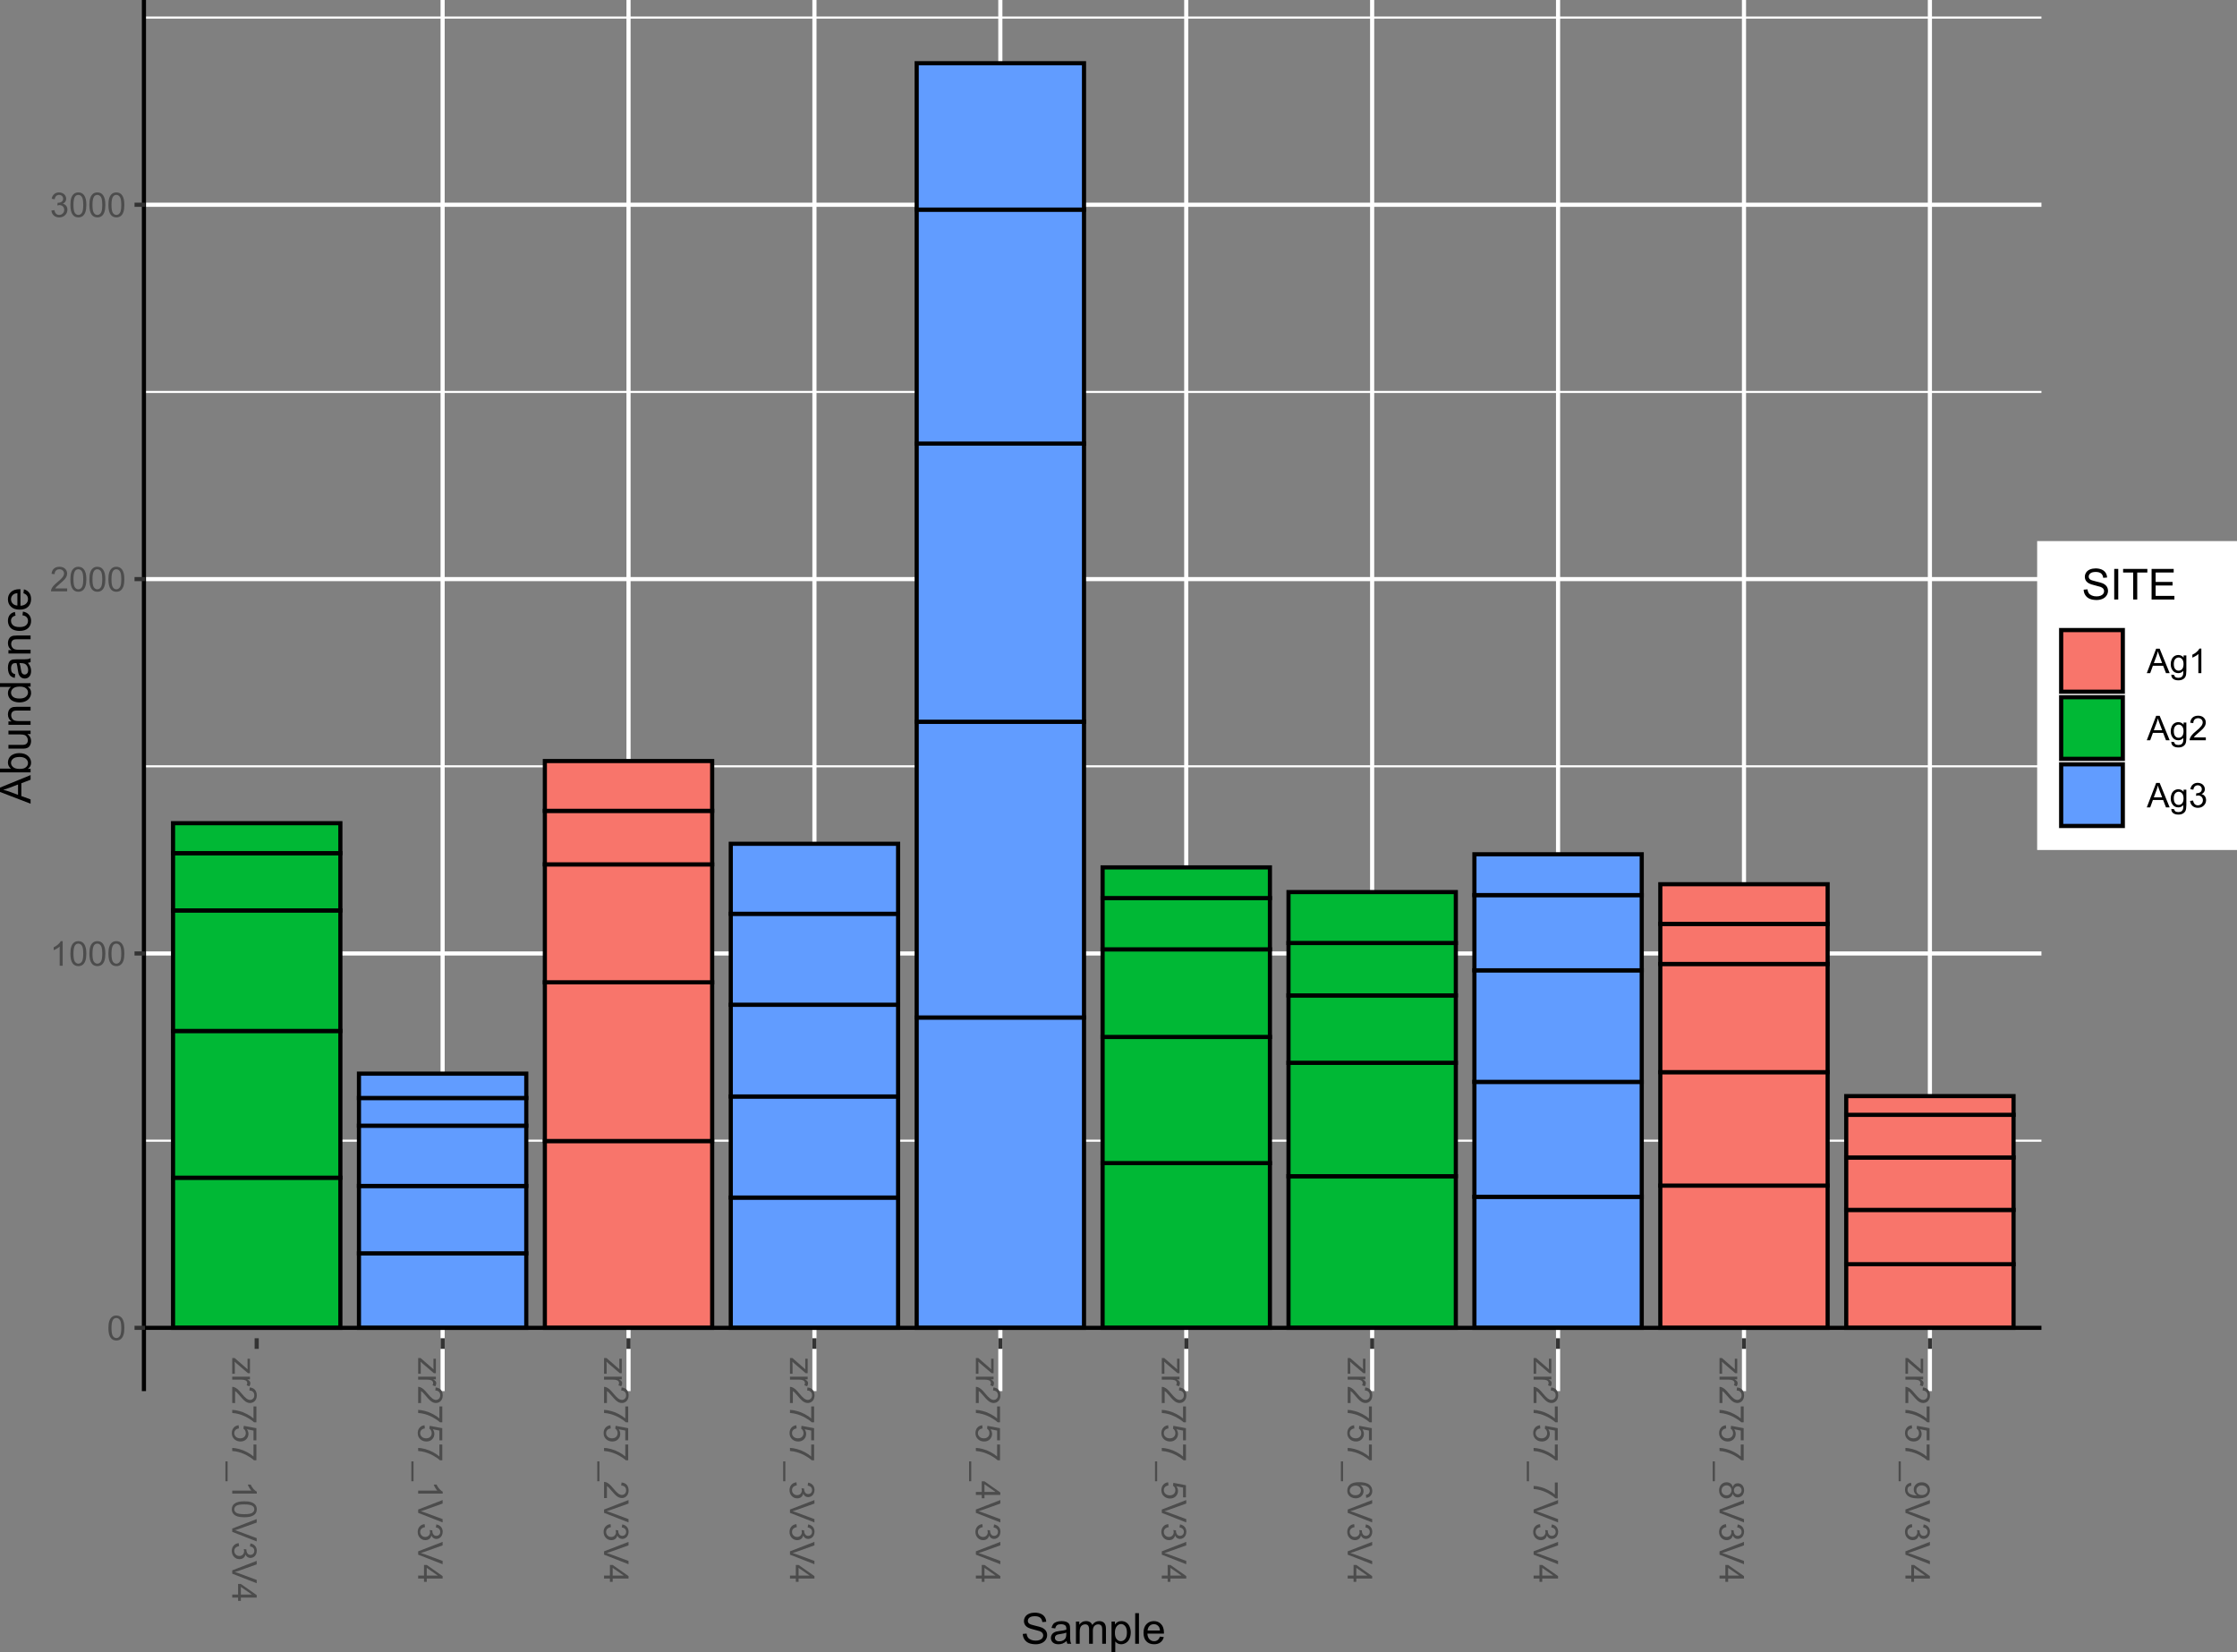 <?xml version="1.0" encoding="UTF-8" standalone="no"?>
<svg
   width="575.98pt"
   height="425.367pt"
   viewBox="0 0 575.98 425.367"
   version="1.1"
   id="svg8696"
   sodipodi:docname="Abundance5top.svg"
   inkscape:export-filename="Abundance5top.png"
   inkscape:export-xdpi="96"
   inkscape:export-ydpi="96"
   inkscape:version="1.2.1 (9c6d41e410, 2022-07-14)"
   xmlns:inkscape="http://www.inkscape.org/namespaces/inkscape"
   xmlns:sodipodi="http://sodipodi.sourceforge.net/DTD/sodipodi-0.dtd"
   xmlns:xlink="http://www.w3.org/1999/xlink"
   xmlns="http://www.w3.org/2000/svg"
   xmlns:svg="http://www.w3.org/2000/svg">
  <rect x="0" y="0" width="575.98" height="425.367" fill="#808080" stroke="none"/>
  <sodipodi:namedview
     id="namedview8698"
     pagecolor="#ffffff"
     bordercolor="#000000"
     borderopacity="0.25"
     inkscape:showpageshadow="2"
     inkscape:pageopacity="1"
     inkscape:pagecheckerboard="0"
     inkscape:deskcolor="#d1d1d1"
     inkscape:document-units="pt"
     showgrid="false"
     inkscape:zoom="1.4616783"
     inkscape:cx="384.14745"
     inkscape:cy="283.9202"
     inkscape:window-width="1920"
     inkscape:window-height="1009"
     inkscape:window-x="-8"
     inkscape:window-y="-8"
     inkscape:window-maximized="1"
     inkscape:current-layer="svg8696" />
  <defs
     id="defs8099">
    <g
       id="g8040">
      <symbol
         overflow="visible"
         id="glyph0-0">
        <path
           style="stroke:none"
           d="M 1.102,0 V -5.5 H 5.5 V 0 Z m 0.137,-0.137 h 4.125 v -5.227 h -4.125 z m 0,0"
           id="path7911" />
      </symbol>
      <symbol
         overflow="visible"
         id="glyph0-1">
        <path
           style="stroke:none"
           d="M 0.367,-3.105 C 0.363,-3.848 0.438,-4.445 0.594,-4.902 c 0.148,-0.453 0.379,-0.805 0.684,-1.051 0.301,-0.246 0.68,-0.367 1.141,-0.371 0.336,0.004 0.633,0.07 0.891,0.203 0.254,0.137 0.465,0.332 0.629,0.59 0.164,0.258 0.293,0.57 0.391,0.938 0.094,0.367 0.141,0.863 0.145,1.488 C 4.469,-2.367 4.395,-1.77 4.242,-1.316 4.09,-0.859 3.863,-0.508 3.562,-0.262 3.258,-0.016 2.875,0.105 2.418,0.109 1.809,0.105 1.332,-0.109 0.988,-0.547 c -0.418,-0.52 -0.625,-1.375 -0.621,-2.559 z m 0.793,0 c 0,1.035 0.121,1.727 0.363,2.066 0.242,0.344 0.539,0.512 0.895,0.512 0.355,0 0.656,-0.172 0.898,-0.516 0.242,-0.344 0.363,-1.031 0.363,-2.062 0,-1.039 -0.121,-1.727 -0.363,-2.066 -0.242,-0.34 -0.547,-0.512 -0.906,-0.512 -0.359,0 -0.641,0.152 -0.852,0.449 -0.266,0.391 -0.398,1.098 -0.398,2.129 z m 0,0"
           id="path7914" />
      </symbol>
      <symbol
         overflow="visible"
         id="glyph0-2">
        <path
           style="stroke:none"
           d="M 3.277,0 H 2.504 V -4.93 C 2.316,-4.75 2.074,-4.574 1.773,-4.395 1.469,-4.215 1.195,-4.082 0.957,-3.996 V -4.742 C 1.387,-4.941 1.766,-5.188 2.09,-5.48 2.414,-5.77 2.645,-6.051 2.781,-6.324 h 0.496 z m 0,0"
           id="path7917" />
      </symbol>
      <symbol
         overflow="visible"
         id="glyph0-3">
        <path
           style="stroke:none"
           d="M 4.43,-0.742 V 0 H 0.266 C 0.258,-0.188 0.289,-0.367 0.355,-0.539 0.461,-0.82 0.629,-1.098 0.863,-1.375 1.094,-1.648 1.434,-1.965 1.879,-2.328 2.562,-2.887 3.023,-3.332 3.266,-3.664 3.5,-3.988 3.621,-4.301 3.625,-4.594 3.621,-4.898 3.512,-5.156 3.297,-5.367 3.074,-5.578 2.789,-5.684 2.441,-5.684 c -0.375,0 -0.672,0.113 -0.895,0.336 C 1.32,-5.125 1.207,-4.816 1.207,-4.422 L 0.414,-4.504 c 0.051,-0.59 0.254,-1.039 0.613,-1.352 0.352,-0.309 0.828,-0.465 1.43,-0.469 0.602,0.004 1.082,0.172 1.434,0.504 0.352,0.336 0.527,0.75 0.531,1.242 -0.004,0.258 -0.055,0.504 -0.156,0.746 -0.102,0.242 -0.273,0.5 -0.512,0.77 -0.242,0.27 -0.641,0.637 -1.191,1.105 -0.469,0.391 -0.766,0.656 -0.898,0.797 -0.133,0.141 -0.242,0.281 -0.324,0.418 z m 0,0"
           id="path7920" />
      </symbol>
      <symbol
         overflow="visible"
         id="glyph0-4">
        <path
           style="stroke:none"
           d="m 0.371,-1.664 0.773,-0.102 c 0.086,0.441 0.238,0.758 0.453,0.949 0.211,0.195 0.469,0.289 0.777,0.289 0.359,0 0.668,-0.125 0.922,-0.379 0.25,-0.25 0.375,-0.562 0.379,-0.938 C 3.672,-2.195 3.555,-2.488 3.324,-2.719 3.09,-2.949 2.797,-3.062 2.441,-3.066 2.293,-3.062 2.109,-3.035 1.895,-2.98 l 0.086,-0.68 c 0.051,0.008 0.09,0.012 0.125,0.008 0.328,0.004 0.625,-0.082 0.891,-0.258 C 3.254,-4.078 3.387,-4.344 3.391,-4.703 3.387,-4.984 3.289,-5.219 3.102,-5.406 2.906,-5.59 2.66,-5.684 2.359,-5.688 2.055,-5.684 1.805,-5.59 1.605,-5.402 1.402,-5.215 1.273,-4.93 1.219,-4.555 L 0.445,-4.691 c 0.094,-0.516 0.309,-0.918 0.645,-1.203 0.336,-0.285 0.754,-0.426 1.254,-0.43 0.344,0.004 0.66,0.078 0.949,0.223 0.289,0.148 0.508,0.348 0.66,0.602 0.152,0.258 0.23,0.527 0.23,0.812 0,0.273 -0.074,0.523 -0.219,0.742 -0.148,0.227 -0.363,0.402 -0.648,0.535 0.371,0.086 0.66,0.266 0.867,0.535 0.207,0.273 0.309,0.613 0.312,1.016 -0.004,0.555 -0.203,1.02 -0.602,1.398 C 3.492,-0.078 2.984,0.109 2.371,0.113 1.816,0.109 1.355,-0.051 0.992,-0.379 0.625,-0.707 0.418,-1.137 0.371,-1.664 Z m 0,0"
           id="path7923" />
      </symbol>
      <symbol
         overflow="visible"
         id="glyph0-5">
        <path
           style="stroke:none"
           d="M -0.012,0 2.406,-6.301 H 3.305 L 5.883,0 H 4.934 L 4.199,-1.906 H 1.562 L 0.871,0 Z M 1.805,-2.586 H 3.941 L 3.281,-4.332 C 3.078,-4.855 2.93,-5.293 2.836,-5.637 2.754,-5.23 2.641,-4.828 2.496,-4.434 Z m 0,0"
           id="path7926" />
      </symbol>
      <symbol
         overflow="visible"
         id="glyph0-6">
        <path
           style="stroke:none"
           d="M 0.438,0.379 1.191,0.488 C 1.219,0.719 1.309,0.891 1.453,0.996 1.645,1.137 1.906,1.207 2.238,1.211 2.598,1.207 2.871,1.137 3.066,0.996 3.258,0.852 3.391,0.648 3.465,0.395 3.5,0.234 3.52,-0.094 3.52,-0.598 3.18,-0.199 2.758,0 2.258,0 1.625,0 1.141,-0.227 0.801,-0.68 0.453,-1.133 0.281,-1.676 0.285,-2.309 0.281,-2.742 0.359,-3.141 0.52,-3.512 c 0.156,-0.367 0.387,-0.652 0.688,-0.855 0.297,-0.195 0.648,-0.297 1.055,-0.301 0.535,0.004 0.977,0.223 1.332,0.656 V -4.562 h 0.711 v 3.945 C 4.301,0.094 4.227,0.594 4.086,0.891 3.938,1.188 3.711,1.422 3.398,1.594 c -0.312,0.172 -0.699,0.258 -1.156,0.258 -0.547,0 -0.988,-0.125 -1.32,-0.367 C 0.586,1.234 0.426,0.867 0.438,0.379 Z m 0.641,-2.742 c 0,0.602 0.117,1.039 0.355,1.312 0.238,0.277 0.535,0.414 0.895,0.41 0.352,0.004 0.652,-0.133 0.895,-0.41 0.238,-0.27 0.355,-0.699 0.359,-1.285 -0.004,-0.559 -0.125,-0.98 -0.371,-1.266 -0.25,-0.281 -0.551,-0.422 -0.895,-0.426 -0.348,0.004 -0.641,0.145 -0.879,0.422 -0.242,0.281 -0.359,0.695 -0.359,1.242 z m 0,0"
           id="path7929" />
      </symbol>
      <symbol
         overflow="visible"
         id="glyph1-0">
        <path
           style="stroke:none"
           d="M 0,1.102 H 5.5 V 5.5 H 0 Z m 0.137,0.137 v 4.125 h 5.227 v -4.125 z m 0,0"
           id="path7932" />
      </symbol>
      <symbol
         overflow="visible"
         id="glyph1-1">
        <path
           style="stroke:none"
           d="m 0,0.172 h 0.629 l 3.332,2.906 C 3.945,2.742 3.938,2.453 3.938,2.203 V 0.344 h 0.625 V 4.074 H 4.051 L 1.156,1.602 0.629,1.125 C 0.652,1.469 0.668,1.793 0.668,2.102 V 4.211 H 0 Z m 0,0"
           id="path7935" />
      </symbol>
      <symbol
         overflow="visible"
         id="glyph1-2">
        <path
           style="stroke:none"
           d="M 0,0.57 H 4.562 V 1.266 H 3.871 c 0.32,0.18 0.535,0.344 0.641,0.492 0.102,0.148 0.152,0.312 0.156,0.496 -0.004,0.262 -0.086,0.527 -0.25,0.797 L 3.699,2.785 C 3.809,2.59 3.867,2.402 3.867,2.219 3.867,2.047 3.816,1.895 3.715,1.762 3.613,1.625 3.473,1.527 3.293,1.473 3.016,1.383 2.715,1.34 2.391,1.344 H 0 Z m 0,0"
           id="path7938" />
      </symbol>
      <symbol
         overflow="visible"
         id="glyph1-3">
        <path
           style="stroke:none"
           d="M 0.742,4.43 H 0 V 0.266 C 0.188,0.258 0.367,0.289 0.539,0.355 0.82,0.461 1.098,0.629 1.375,0.863 1.648,1.094 1.965,1.434 2.328,1.879 2.887,2.562 3.332,3.023 3.664,3.266 3.988,3.5 4.301,3.621 4.594,3.625 4.898,3.621 5.156,3.512 5.367,3.297 5.578,3.074 5.684,2.789 5.684,2.441 c 0,-0.375 -0.113,-0.672 -0.336,-0.895 C 5.125,1.32 4.816,1.207 4.422,1.207 L 4.504,0.414 C 5.094,0.465 5.543,0.668 5.855,1.023 6.164,1.379 6.32,1.855 6.324,2.457 6.32,3.059 6.152,3.539 5.82,3.891 5.484,4.242 5.07,4.418 4.578,4.422 4.32,4.418 4.074,4.367 3.832,4.266 3.59,4.164 3.332,3.992 3.062,3.754 2.793,3.512 2.426,3.113 1.957,2.562 1.566,2.094 1.301,1.797 1.16,1.664 1.02,1.531 0.879,1.422 0.742,1.34 Z m 0,0"
           id="path7941" />
      </symbol>
      <symbol
         overflow="visible"
         id="glyph1-4">
        <path
           style="stroke:none"
           d="M 5.473,0.418 H 6.219 V 4.496 H 5.617 C 5.188,4.09 4.621,3.691 3.914,3.301 3.203,2.902 2.473,2.602 1.73,2.391 1.199,2.234 0.625,2.133 0,2.094 V 1.297 C 0.492,1.305 1.09,1.402 1.793,1.59 2.496,1.77 3.172,2.039 3.824,2.391 4.477,2.738 5.027,3.105 5.473,3.5 Z m 0,0"
           id="path7944" />
      </symbol>
      <symbol
         overflow="visible"
         id="glyph1-5">
        <path
           style="stroke:none"
           d="m 1.648,0.363 0.07,0.812 C 1.32,1.234 1.023,1.375 0.824,1.594 0.625,1.812 0.527,2.078 0.527,2.391 c 0,0.371 0.141,0.684 0.422,0.945 C 1.23,3.59 1.602,3.719 2.066,3.723 2.508,3.719 2.855,3.594 3.109,3.348 3.363,3.098 3.492,2.773 3.492,2.375 3.492,2.125 3.434,1.902 3.32,1.703 3.207,1.5 3.062,1.344 2.883,1.23 L 2.977,0.504 6.215,1.113 V 4.246 H 5.473 V 1.73 L 3.781,1.391 c 0.258,0.375 0.391,0.773 0.395,1.191 C 4.172,3.129 3.98,3.594 3.605,3.973 3.223,4.352 2.734,4.539 2.137,4.543 1.562,4.539 1.07,4.375 0.656,4.043 0.148,3.637 -0.105,3.086 -0.105,2.391 -0.105,1.816 0.055,1.348 0.375,0.984 0.695,0.621 1.117,0.414 1.648,0.363 Z m 0,0"
           id="path7947" />
      </symbol>
      <symbol
         overflow="visible"
         id="glyph1-6">
        <path
           style="stroke:none"
           d="m -1.75,-0.133 h 0.559 V 4.992 H -1.75 Z m 0,0"
           id="path7950" />
      </symbol>
      <symbol
         overflow="visible"
         id="glyph1-7">
        <path
           style="stroke:none"
           d="M 0,3.277 V 2.504 H 4.93 C 4.75,2.316 4.574,2.074 4.395,1.773 4.215,1.469 4.082,1.195 3.996,0.957 H 4.742 C 4.941,1.387 5.188,1.766 5.48,2.09 5.77,2.414 6.051,2.645 6.324,2.781 v 0.496 z m 0,0"
           id="path7953" />
      </symbol>
      <symbol
         overflow="visible"
         id="glyph1-8">
        <path
           style="stroke:none"
           d="m 3.105,0.363 c 0.742,0 1.34,0.074 1.797,0.23 C 5.355,0.742 5.707,0.973 5.953,1.277 6.199,1.578 6.32,1.957 6.324,2.418 6.32,2.754 6.254,3.051 6.121,3.309 5.984,3.562 5.789,3.773 5.531,3.938 5.273,4.102 4.961,4.23 4.594,4.328 4.227,4.422 3.73,4.469 3.105,4.473 2.367,4.469 1.77,4.395 1.316,4.242 0.859,4.09 0.508,3.863 0.266,3.562 0.016,3.258 -0.105,2.875 -0.105,2.418 c 0,-0.609 0.215,-1.086 0.652,-1.43 0.52,-0.418 1.375,-0.625 2.559,-0.625 z m 0,0.797 c -1.035,0 -1.727,0.121 -2.066,0.363 -0.344,0.242 -0.512,0.539 -0.512,0.895 0,0.355 0.172,0.656 0.516,0.898 0.344,0.242 1.031,0.363 2.062,0.363 1.039,0 1.727,-0.121 2.066,-0.363 C 5.512,3.074 5.684,2.77 5.684,2.41 5.684,2.051 5.531,1.77 5.234,1.559 4.844,1.293 4.137,1.16 3.105,1.16 Z m 0,0"
           id="path7956" />
      </symbol>
      <symbol
         overflow="visible"
         id="glyph1-9">
        <path
           style="stroke:none"
           d="M 0,2.48 6.301,0.039 V 0.941 L 1.723,2.578 C 1.355,2.711 1.012,2.82 0.691,2.91 1.035,3.004 1.379,3.117 1.723,3.25 L 6.301,4.949 V 5.801 L 0,3.336 Z m 0,0"
           id="path7959" />
      </symbol>
      <symbol
         overflow="visible"
         id="glyph1-10">
        <path
           style="stroke:none"
           d="M 1.664,0.371 1.766,1.145 C 1.324,1.23 1.008,1.383 0.816,1.598 0.621,1.809 0.527,2.066 0.527,2.375 c 0,0.359 0.125,0.668 0.379,0.922 0.25,0.25 0.562,0.375 0.938,0.379 C 2.195,3.672 2.488,3.555 2.719,3.324 2.949,3.09 3.062,2.797 3.066,2.441 3.062,2.293 3.035,2.109 2.98,1.895 L 3.66,1.98 C 3.652,2.031 3.648,2.07 3.652,2.105 3.648,2.43 3.734,2.727 3.91,2.992 4.078,3.254 4.344,3.387 4.703,3.391 4.984,3.387 5.219,3.289 5.406,3.102 5.59,2.906 5.684,2.66 5.688,2.359 5.684,2.055 5.59,1.805 5.402,1.605 5.215,1.402 4.93,1.273 4.555,1.219 L 4.691,0.445 c 0.516,0.094 0.918,0.309 1.203,0.645 0.285,0.336 0.426,0.75 0.43,1.25 C 6.32,2.684 6.246,3.004 6.102,3.293 5.953,3.582 5.754,3.801 5.5,3.953 5.242,4.105 4.973,4.184 4.688,4.184 4.414,4.184 4.164,4.109 3.945,3.965 3.719,3.816 3.543,3.602 3.41,3.316 3.324,3.688 3.145,3.977 2.875,4.184 2.605,4.391 2.266,4.492 1.859,4.496 1.305,4.492 0.84,4.293 0.461,3.895 0.078,3.492 -0.109,2.984 -0.113,2.371 -0.109,1.816 0.051,1.355 0.379,0.992 0.707,0.625 1.137,0.418 1.664,0.371 Z m 0,0"
           id="path7962" />
      </symbol>
      <symbol
         overflow="visible"
         id="glyph1-11">
        <path
           style="stroke:none"
           d="M 0,2.844 H 1.508 V 0.113 H 2.219 L 6.301,2.984 V 3.617 H 2.219 V 4.469 H 1.508 V 3.617 H 0 Z m 2.219,0 H 5.059 L 2.219,0.871 Z m 0,0"
           id="path7965" />
      </symbol>
      <symbol
         overflow="visible"
         id="glyph1-12">
        <path
           style="stroke:none"
           d="M 4.758,4.379 4.695,3.609 C 4.996,3.539 5.219,3.441 5.359,3.316 5.574,3.105 5.684,2.848 5.688,2.543 5.684,2.297 5.617,2.078 5.484,1.895 5.305,1.648 5.043,1.457 4.703,1.32 4.363,1.176 3.879,1.105 3.25,1.102 3.531,1.285 3.742,1.512 3.879,1.781 4.016,2.051 4.082,2.332 4.086,2.629 4.082,3.141 3.895,3.578 3.516,3.945 3.137,4.305 2.645,4.488 2.047,4.492 1.648,4.488 1.281,4.402 0.941,4.234 0.602,4.062 0.344,3.828 0.164,3.531 -0.016,3.23 -0.105,2.895 -0.105,2.52 c 0,-0.648 0.234,-1.176 0.711,-1.578 0.469,-0.41 1.25,-0.613 2.344,-0.609 1.211,-0.004 2.098,0.219 2.652,0.672 0.48,0.391 0.719,0.922 0.723,1.586 C 6.32,3.086 6.184,3.492 5.906,3.809 5.629,4.125 5.246,4.312 4.758,4.379 Z M 2.039,1.219 c -0.266,0 -0.523,0.055 -0.766,0.168 C 1.027,1.5 0.844,1.66 0.719,1.863 0.59,2.066 0.527,2.277 0.527,2.504 c 0,0.324 0.129,0.605 0.395,0.844 C 1.184,3.578 1.543,3.695 2,3.699 2.43,3.695 2.773,3.582 3.027,3.352 3.273,3.117 3.398,2.824 3.402,2.477 3.398,2.121 3.273,1.824 3.027,1.582 2.773,1.34 2.445,1.219 2.039,1.219 Z m 0,0"
           id="path7968" />
      </symbol>
      <symbol
         overflow="visible"
         id="glyph1-13">
        <path
           style="stroke:none"
           d="m 3.418,1.555 c 0.113,-0.324 0.281,-0.562 0.5,-0.715 0.215,-0.156 0.477,-0.23 0.781,-0.23 0.457,0 0.84,0.164 1.156,0.492 0.309,0.328 0.465,0.766 0.469,1.316 C 6.32,2.965 6.16,3.406 5.844,3.746 5.523,4.078 5.137,4.246 4.68,4.25 4.387,4.246 4.133,4.172 3.918,4.02 3.699,3.863 3.531,3.629 3.418,3.32 3.285,3.707 3.082,4 2.805,4.203 2.523,4.402 2.188,4.504 1.801,4.508 1.258,4.504 0.805,4.312 0.441,3.934 c -0.367,-0.383 -0.547,-0.883 -0.547,-1.5 0,-0.625 0.184,-1.125 0.551,-1.508 C 0.812,0.543 1.27,0.352 1.82,0.355 2.23,0.352 2.574,0.457 2.852,0.668 3.125,0.875 3.312,1.168 3.418,1.555 Z M 4.727,1.402 C 4.426,1.398 4.184,1.496 3.996,1.688 3.805,1.879 3.707,2.129 3.711,2.438 3.707,2.734 3.801,2.977 3.992,3.168 4.176,3.355 4.406,3.449 4.684,3.453 4.965,3.449 5.203,3.352 5.398,3.16 5.586,2.961 5.684,2.719 5.688,2.426 5.684,2.129 5.59,1.883 5.402,1.691 5.215,1.496 4.988,1.398 4.727,1.402 Z m -2.91,-0.25 C 1.598,1.148 1.383,1.199 1.176,1.309 0.969,1.41 0.809,1.566 0.695,1.773 0.582,1.98 0.527,2.203 0.527,2.441 c 0,0.367 0.117,0.672 0.355,0.914 C 1.121,3.594 1.426,3.715 1.793,3.719 2.164,3.715 2.469,3.59 2.715,3.344 2.957,3.094 3.082,2.785 3.082,2.414 3.082,2.047 2.961,1.742 2.719,1.508 2.477,1.266 2.176,1.148 1.816,1.152 Z m 0,0"
           id="path7971" />
      </symbol>
      <symbol
         overflow="visible"
         id="glyph1-14">
        <path
           style="stroke:none"
           d="M 1.457,0.48 1.527,1.227 C 1.172,1.285 0.918,1.406 0.762,1.586 0.605,1.762 0.527,1.988 0.527,2.27 c 0,0.234 0.055,0.445 0.164,0.625 0.109,0.18 0.254,0.324 0.438,0.441 0.18,0.109 0.426,0.207 0.734,0.285 0.309,0.078 0.621,0.117 0.945,0.117 0.031,0 0.086,-0.004 0.156,-0.004 C 2.715,3.578 2.512,3.367 2.363,3.102 2.207,2.828 2.133,2.539 2.137,2.23 2.133,1.707 2.32,1.266 2.703,0.906 c 0.375,-0.363 0.875,-0.543 1.496,-0.543 0.637,0 1.148,0.188 1.539,0.566 C 6.125,1.305 6.32,1.777 6.324,2.348 6.32,2.754 6.211,3.129 5.992,3.469 5.77,3.809 5.457,4.066 5.051,4.242 4.641,4.418 4.047,4.504 3.277,4.508 2.469,4.504 1.828,4.418 1.355,4.246 0.875,4.07 0.512,3.809 0.266,3.465 c -0.25,-0.348 -0.371,-0.75 -0.371,-1.215 0,-0.492 0.137,-0.895 0.41,-1.207 0.273,-0.312 0.656,-0.5 1.152,-0.562 z m 2.781,3.168 C 4.676,3.645 5.027,3.527 5.293,3.293 5.551,3.055 5.684,2.77 5.684,2.441 5.684,2.094 5.543,1.793 5.262,1.543 4.98,1.285 4.617,1.16 4.172,1.16 c -0.402,0 -0.73,0.121 -0.977,0.363 -0.254,0.242 -0.379,0.539 -0.375,0.895 -0.004,0.355 0.121,0.648 0.375,0.883 0.246,0.227 0.594,0.344 1.043,0.348 z m 0,0"
           id="path7974" />
      </symbol>
      <symbol
         overflow="visible"
         id="glyph2-0">
        <path
           style="stroke:none"
           d="m 1.375,0 v -6.875 h 5.5 V 0 Z m 0.172,-0.172 h 5.156 v -6.531 h -5.156 z m 0,0"
           id="path7977" />
      </symbol>
      <symbol
         overflow="visible"
         id="glyph2-1">
        <path
           style="stroke:none"
           d="M 0.492,-2.531 1.477,-2.617 C 1.523,-2.219 1.629,-1.895 1.801,-1.645 1.969,-1.391 2.234,-1.188 2.594,-1.031 2.949,-0.875 3.352,-0.797 3.805,-0.801 4.195,-0.797 4.547,-0.855 4.855,-0.977 5.156,-1.094 5.383,-1.258 5.535,-1.465 5.68,-1.668 5.754,-1.891 5.758,-2.137 5.754,-2.383 5.684,-2.598 5.543,-2.785 5.398,-2.965 5.16,-3.121 4.836,-3.25 4.617,-3.332 4.148,-3.461 3.43,-3.633 2.703,-3.805 2.199,-3.969 1.914,-4.125 1.535,-4.32 1.254,-4.562 1.07,-4.859 0.887,-5.148 0.797,-5.477 0.797,-5.84 c 0,-0.395 0.109,-0.766 0.336,-1.113 0.223,-0.344 0.555,-0.605 0.988,-0.785 0.434,-0.176 0.914,-0.266 1.445,-0.27 0.582,0.004 1.098,0.098 1.543,0.281 0.445,0.191 0.789,0.469 1.031,0.832 0.238,0.367 0.367,0.781 0.387,1.238 l -1,0.074 c -0.059,-0.496 -0.238,-0.871 -0.547,-1.125 -0.312,-0.254 -0.77,-0.383 -1.371,-0.383 -0.633,0 -1.094,0.117 -1.379,0.348 -0.289,0.23 -0.434,0.508 -0.43,0.836 -0.004,0.281 0.098,0.516 0.305,0.695 0.195,0.188 0.719,0.375 1.57,0.562 0.844,0.195 1.426,0.359 1.742,0.5 0.457,0.215 0.797,0.484 1.016,0.805 0.219,0.324 0.328,0.699 0.328,1.121 0,0.422 -0.121,0.816 -0.359,1.184 -0.242,0.375 -0.586,0.66 -1.035,0.863 C 4.918,0.027 4.41,0.129 3.852,0.133 3.133,0.129 2.535,0.027 2.059,-0.176 1.574,-0.383 1.199,-0.695 0.926,-1.113 0.652,-1.531 0.508,-2.004 0.492,-2.531 Z m 0,0"
           id="path7980" />
      </symbol>
      <symbol
         overflow="visible"
         id="glyph2-2">
        <path
           style="stroke:none"
           d="m 4.445,-0.703 c -0.359,0.305 -0.703,0.52 -1.031,0.645 -0.332,0.125 -0.688,0.187 -1.066,0.187 -0.629,0 -1.109,-0.152 -1.445,-0.457 -0.336,-0.305 -0.504,-0.695 -0.504,-1.176 0,-0.277 0.062,-0.531 0.188,-0.766 0.125,-0.227 0.289,-0.414 0.5,-0.555 0.203,-0.141 0.438,-0.246 0.695,-0.316 0.188,-0.051 0.473,-0.098 0.859,-0.148 0.777,-0.086 1.352,-0.199 1.727,-0.332 0,-0.133 0.004,-0.215 0.004,-0.25 0,-0.395 -0.094,-0.672 -0.273,-0.832 -0.25,-0.215 -0.617,-0.324 -1.102,-0.328 -0.457,0.004 -0.793,0.082 -1.008,0.238 -0.219,0.16 -0.379,0.441 -0.48,0.844 L 0.562,-4.078 c 0.086,-0.402 0.227,-0.727 0.426,-0.977 0.195,-0.246 0.48,-0.438 0.855,-0.574 0.371,-0.133 0.801,-0.199 1.293,-0.203 0.484,0.004 0.883,0.059 1.188,0.172 0.305,0.117 0.527,0.262 0.672,0.434 0.141,0.172 0.242,0.391 0.301,0.656 0.031,0.164 0.047,0.461 0.047,0.891 v 1.289 c 0,0.898 0.02,1.469 0.062,1.707 C 5.445,-0.445 5.527,-0.219 5.648,0 H 4.641 C 4.539,-0.199 4.473,-0.434 4.445,-0.703 Z M 4.367,-2.863 c -0.355,0.145 -0.879,0.266 -1.578,0.367 -0.398,0.059 -0.684,0.125 -0.848,0.195 -0.168,0.074 -0.293,0.18 -0.379,0.312 -0.09,0.141 -0.133,0.293 -0.133,0.457 0,0.262 0.098,0.477 0.293,0.645 C 1.918,-0.711 2.203,-0.625 2.578,-0.629 2.949,-0.625 3.277,-0.707 3.57,-0.871 3.859,-1.031 4.074,-1.254 4.211,-1.543 4.312,-1.754 4.363,-2.078 4.367,-2.508 Z m 0,0"
           id="path7983" />
      </symbol>
      <symbol
         overflow="visible"
         id="glyph2-3">
        <path
           style="stroke:none"
           d="m 0.727,0 v -5.703 h 0.863 v 0.801 c 0.176,-0.277 0.414,-0.504 0.715,-0.676 0.293,-0.168 0.633,-0.25 1.016,-0.254 0.418,0.004 0.766,0.09 1.039,0.266 0.27,0.176 0.457,0.422 0.57,0.73 0.449,-0.66 1.039,-0.992 1.762,-0.996 0.562,0.004 0.996,0.16 1.305,0.469 0.301,0.316 0.453,0.797 0.457,1.449 V 0 H 7.492 V -3.594 C 7.488,-3.977 7.457,-4.254 7.398,-4.426 7.332,-4.594 7.219,-4.734 7.059,-4.84 6.891,-4.941 6.695,-4.992 6.477,-4.996 c -0.406,0.004 -0.738,0.137 -1,0.402 -0.266,0.266 -0.398,0.695 -0.395,1.281 V 0 h -0.969 v -3.707 c 0,-0.426 -0.082,-0.746 -0.238,-0.965 -0.16,-0.211 -0.414,-0.32 -0.77,-0.324 -0.273,0.004 -0.527,0.074 -0.758,0.215 -0.23,0.145 -0.398,0.355 -0.5,0.629 C 1.738,-3.875 1.688,-3.477 1.691,-2.961 V 0 Z m 0,0"
           id="path7986" />
      </symbol>
      <symbol
         overflow="visible"
         id="glyph2-4">
        <path
           style="stroke:none"
           d="m 0.727,2.188 v -7.891 h 0.879 v 0.742 C 1.812,-5.25 2.047,-5.469 2.309,-5.613 c 0.262,-0.145 0.578,-0.215 0.953,-0.219 0.484,0.004 0.914,0.129 1.289,0.375 0.371,0.254 0.652,0.605 0.84,1.062 0.188,0.457 0.281,0.957 0.285,1.5 C 5.672,-2.309 5.566,-1.781 5.359,-1.316 5.148,-0.848 4.844,-0.488 4.449,-0.242 4.047,0.008 3.629,0.129 3.191,0.129 2.867,0.129 2.578,0.062 2.32,-0.074 2.062,-0.211 1.852,-0.383 1.691,-0.59 V 2.188 Z m 0.875,-5.008 c -0.004,0.738 0.145,1.281 0.445,1.629 0.293,0.355 0.652,0.531 1.078,0.527 C 3.551,-0.66 3.918,-0.844 4.227,-1.211 4.531,-1.574 4.688,-2.137 4.688,-2.898 4.688,-3.625 4.535,-4.168 4.238,-4.531 3.938,-4.891 3.582,-5.074 3.168,-5.074 c -0.414,0 -0.777,0.195 -1.094,0.578 -0.316,0.387 -0.477,0.945 -0.473,1.676 z m 0,0"
           id="path7989" />
      </symbol>
      <symbol
         overflow="visible"
         id="glyph2-5">
        <path
           style="stroke:none"
           d="m 0.703,0 v -7.875 h 0.969 V 0 Z m 0,0"
           id="path7992" />
      </symbol>
      <symbol
         overflow="visible"
         id="glyph2-6">
        <path
           style="stroke:none"
           d="m 4.629,-1.836 1,0.121 C 5.469,-1.125 5.176,-0.672 4.75,-0.352 4.324,-0.031 3.781,0.129 3.121,0.129 2.281,0.129 1.617,-0.125 1.133,-0.641 0.641,-1.152 0.398,-1.875 0.402,-2.805 0.398,-3.762 0.645,-4.504 1.145,-5.035 1.637,-5.562 2.277,-5.828 3.066,-5.832 c 0.758,0.004 1.383,0.262 1.867,0.781 0.484,0.52 0.727,1.25 0.727,2.188 0,0.059 -0.004,0.145 -0.004,0.258 H 1.402 c 0.031,0.629 0.211,1.109 0.531,1.441 0.316,0.336 0.711,0.504 1.191,0.5 0.352,0.004 0.656,-0.09 0.906,-0.281 0.25,-0.184 0.449,-0.48 0.598,-0.891 z m -3.172,-1.562 H 4.641 C 4.598,-3.879 4.473,-4.238 4.273,-4.48 3.961,-4.852 3.562,-5.039 3.078,-5.039 c -0.449,0 -0.82,0.148 -1.121,0.445 -0.305,0.297 -0.473,0.695 -0.5,1.195 z m 0,0"
           id="path7995" />
      </symbol>
      <symbol
         overflow="visible"
         id="glyph2-7">
        <path
           style="stroke:none"
           d="M 1.027,0 V -7.875 H 2.066 V 0 Z m 0,0"
           id="path7998" />
      </symbol>
      <symbol
         overflow="visible"
         id="glyph2-8">
        <path
           style="stroke:none"
           d="M 2.852,0 V -6.945 H 0.258 V -7.875 H 6.5 v 0.93 H 3.895 V 0 Z m 0,0"
           id="path8001" />
      </symbol>
      <symbol
         overflow="visible"
         id="glyph2-9">
        <path
           style="stroke:none"
           d="M 0.871,0 V -7.875 H 6.562 v 0.93 H 1.914 v 2.414 h 4.355 v 0.922 H 1.914 v 2.68 H 6.746 V 0 Z m 0,0"
           id="path8004" />
      </symbol>
      <symbol
         overflow="visible"
         id="glyph2-10">
        <path
           style="stroke:none"
           d="M -0.168,2.188 V 1.488 H 6.242 V 2.188 Z m 0,0"
           id="path8007" />
      </symbol>
      <symbol
         overflow="visible"
         id="glyph2-11">
        <path
           style="stroke:none"
           d="M 0.848,0 V -7.875 H 3.562 c 0.609,0 1.074,0.039 1.398,0.113 0.449,0.105 0.836,0.293 1.156,0.566 0.414,0.352 0.723,0.801 0.934,1.344 0.203,0.551 0.309,1.176 0.309,1.871 0,0.602 -0.07,1.133 -0.211,1.594 -0.141,0.465 -0.32,0.844 -0.539,1.145 C 6.391,-0.938 6.152,-0.699 5.895,-0.527 5.633,-0.355 5.316,-0.223 4.953,-0.133 4.586,-0.043 4.168,0 3.691,0 Z M 1.891,-0.93 H 3.57 C 4.086,-0.926 4.496,-0.973 4.793,-1.074 5.09,-1.168 5.324,-1.305 5.5,-1.484 5.746,-1.727 5.938,-2.059 6.078,-2.477 6.211,-2.895 6.281,-3.402 6.285,-3.996 6.281,-4.816 6.145,-5.449 5.879,-5.895 5.605,-6.336 5.277,-6.633 4.895,-6.785 4.609,-6.891 4.16,-6.941 3.547,-6.945 h -1.656 z m 0,0"
           id="path8010" />
      </symbol>
      <symbol
         overflow="visible"
         id="glyph3-0">
        <path
           style="stroke:none"
           d="m 0,-1.375 h -6.875 v -5.5 H 0 Z m -0.172,-0.172 v -5.156 h -6.531 v 5.156 z m 0,0"
           id="path8013" />
      </symbol>
      <symbol
         overflow="visible"
         id="glyph3-1">
        <path
           style="stroke:none"
           d="M 0,0.016 -7.875,-3.008 V -4.129 L 0,-7.352 v 1.188 l -2.383,0.918 v 3.289 L 0,-1.09 Z m -3.234,-2.273 v -2.668 l -2.18,0.824 c -0.66,0.25 -1.203,0.438 -1.633,0.555 0.508,0.105 1.008,0.246 1.504,0.426 z m 0,0"
           id="path8016" />
      </symbol>
      <symbol
         overflow="visible"
         id="glyph3-2">
        <path
           style="stroke:none"
           d="M 0,-1.617 V -0.719 H -7.875 V -1.688 h 2.809 c -0.508,-0.406 -0.762,-0.926 -0.766,-1.562 0.004,-0.348 0.074,-0.68 0.211,-0.996 0.145,-0.309 0.344,-0.566 0.598,-0.773 0.258,-0.199 0.566,-0.359 0.926,-0.477 0.367,-0.113 0.754,-0.168 1.16,-0.172 0.98,0.004 1.734,0.246 2.266,0.727 0.535,0.488 0.801,1.066 0.801,1.738 0,0.676 -0.281,1.203 -0.844,1.586 z m -2.895,0.012 c 0.688,0 1.184,-0.094 1.48,-0.281 0.504,-0.305 0.754,-0.715 0.75,-1.234 0.004,-0.418 -0.18,-0.781 -0.551,-1.094 -0.363,-0.305 -0.91,-0.461 -1.641,-0.465 -0.742,0.004 -1.293,0.152 -1.648,0.445 -0.355,0.297 -0.535,0.652 -0.535,1.07 0,0.422 0.184,0.789 0.551,1.098 0.367,0.309 0.898,0.461 1.594,0.461 z m 0,0"
           id="path8019" />
      </symbol>
      <symbol
         overflow="visible"
         id="glyph3-3">
        <path
           style="stroke:none"
           d="m 0,-4.465 h -0.836 c 0.645,0.445 0.965,1.051 0.965,1.812 0,0.34 -0.062,0.652 -0.191,0.941 -0.129,0.293 -0.293,0.512 -0.488,0.652 -0.195,0.145 -0.434,0.242 -0.715,0.297 -0.188,0.039 -0.488,0.059 -0.906,0.059 h -3.531 v -0.969 h 3.164 c 0.508,0.004 0.848,-0.016 1.02,-0.059 0.258,-0.055 0.457,-0.184 0.602,-0.383 0.145,-0.195 0.215,-0.441 0.215,-0.734 0,-0.289 -0.074,-0.559 -0.223,-0.812 -0.148,-0.254 -0.348,-0.434 -0.605,-0.539 -0.254,-0.105 -0.629,-0.16 -1.117,-0.16 h -3.055 v -0.969 H 0 Z m 0,0"
           id="path8022" />
      </symbol>
      <symbol
         overflow="visible"
         id="glyph3-4">
        <path
           style="stroke:none"
           d="M 0,-0.727 H -5.703 V -1.594 h 0.809 c -0.621,-0.418 -0.934,-1.023 -0.938,-1.816 0.004,-0.344 0.066,-0.656 0.188,-0.945 0.125,-0.285 0.285,-0.504 0.484,-0.648 0.203,-0.141 0.441,-0.238 0.715,-0.301 0.18,-0.031 0.492,-0.051 0.938,-0.055 H 0 v 0.965 h -3.469 c -0.395,0 -0.688,0.039 -0.883,0.113 -0.191,0.078 -0.348,0.211 -0.469,0.402 -0.113,0.191 -0.172,0.418 -0.176,0.672 0.004,0.414 0.137,0.77 0.395,1.066 0.266,0.305 0.758,0.453 1.484,0.449 H 0 Z m 0,0"
           id="path8025" />
      </symbol>
      <symbol
         overflow="visible"
         id="glyph3-5">
        <path
           style="stroke:none"
           d="m 0,-4.426 h -0.719 c 0.566,0.367 0.848,0.898 0.848,1.594 0,0.461 -0.125,0.879 -0.375,1.258 -0.25,0.383 -0.598,0.68 -1.051,0.887 -0.445,0.211 -0.965,0.312 -1.551,0.312 -0.566,0 -1.082,-0.094 -1.547,-0.285 -0.465,-0.188 -0.82,-0.473 -1.066,-0.855 -0.246,-0.379 -0.367,-0.805 -0.371,-1.273 0.004,-0.344 0.074,-0.648 0.219,-0.918 0.145,-0.266 0.336,-0.484 0.566,-0.652 L -7.875,-4.363 V -5.324 H 0 Z m -2.848,3.055 c 0.734,0 1.281,-0.152 1.641,-0.461 0.363,-0.305 0.547,-0.668 0.543,-1.09 0.004,-0.418 -0.172,-0.777 -0.52,-1.074 -0.344,-0.297 -0.871,-0.445 -1.582,-0.445 -0.781,0 -1.352,0.152 -1.719,0.453 -0.359,0.301 -0.543,0.672 -0.547,1.109 0.004,0.434 0.18,0.793 0.527,1.078 0.352,0.289 0.902,0.43 1.656,0.43 z m 0,0"
           id="path8028" />
      </symbol>
      <symbol
         overflow="visible"
         id="glyph3-6">
        <path
           style="stroke:none"
           d="m -0.703,-4.445 c 0.305,0.359 0.52,0.703 0.645,1.031 0.125,0.332 0.187,0.688 0.187,1.066 0,0.629 -0.152,1.109 -0.457,1.445 -0.305,0.336 -0.695,0.504 -1.176,0.504 -0.277,0 -0.531,-0.062 -0.766,-0.188 -0.227,-0.125 -0.414,-0.289 -0.555,-0.5 -0.141,-0.203 -0.246,-0.438 -0.316,-0.699 -0.051,-0.184 -0.098,-0.469 -0.148,-0.855 -0.086,-0.777 -0.199,-1.352 -0.332,-1.727 -0.133,0 -0.215,-0.004 -0.25,-0.004 -0.395,0 -0.672,0.094 -0.832,0.273 -0.215,0.25 -0.324,0.617 -0.328,1.102 0.004,0.457 0.082,0.793 0.238,1.008 0.16,0.219 0.441,0.379 0.844,0.48 L -4.078,-0.562 c -0.402,-0.086 -0.727,-0.227 -0.977,-0.426 -0.246,-0.195 -0.438,-0.48 -0.574,-0.855 -0.133,-0.371 -0.199,-0.801 -0.203,-1.293 0.004,-0.484 0.059,-0.883 0.172,-1.188 0.117,-0.305 0.262,-0.527 0.434,-0.672 0.172,-0.141 0.391,-0.242 0.656,-0.301 0.164,-0.031 0.461,-0.047 0.891,-0.047 h 1.289 c 0.898,0 1.469,-0.02 1.707,-0.062 C -0.445,-5.445 -0.219,-5.527 0,-5.648 v 1.008 c -0.199,0.102 -0.434,0.168 -0.703,0.195 z m -2.16,0.078 c 0.145,0.355 0.266,0.879 0.367,1.578 0.059,0.398 0.125,0.68 0.195,0.844 0.074,0.164 0.18,0.293 0.312,0.383 0.141,0.09 0.293,0.133 0.457,0.133 0.262,0 0.477,-0.098 0.645,-0.293 C -0.711,-1.918 -0.625,-2.203 -0.629,-2.578 -0.625,-2.949 -0.707,-3.277 -0.871,-3.57 -1.031,-3.859 -1.254,-4.074 -1.543,-4.211 -1.754,-4.312 -2.078,-4.363 -2.508,-4.367 Z m 0,0"
           id="path8031" />
      </symbol>
      <symbol
         overflow="visible"
         id="glyph3-7">
        <path
           style="stroke:none"
           d="m -2.09,-4.445 0.125,-0.953 c 0.656,0.109 1.168,0.375 1.539,0.801 0.371,0.43 0.555,0.953 0.555,1.574 0,0.781 -0.254,1.41 -0.766,1.883 -0.508,0.477 -1.238,0.715 -2.195,0.711 -0.609,0.004 -1.148,-0.098 -1.613,-0.305 C -4.906,-0.938 -5.254,-1.25 -5.484,-1.668 c -0.23,-0.414 -0.344,-0.867 -0.348,-1.363 0.004,-0.613 0.16,-1.121 0.469,-1.516 0.316,-0.395 0.762,-0.645 1.336,-0.758 l 0.145,0.938 c -0.379,0.094 -0.668,0.25 -0.863,0.477 -0.195,0.227 -0.293,0.504 -0.293,0.824 0,0.492 0.176,0.887 0.523,1.188 0.352,0.309 0.902,0.461 1.656,0.457 0.77,0.004 1.328,-0.145 1.676,-0.441 0.348,-0.293 0.523,-0.676 0.52,-1.148 0.004,-0.379 -0.113,-0.695 -0.348,-0.949 C -1.242,-4.215 -1.602,-4.375 -2.09,-4.445 Z m 0,0"
           id="path8034" />
      </symbol>
      <symbol
         overflow="visible"
         id="glyph3-8">
        <path
           style="stroke:none"
           d="m -1.836,-4.629 0.121,-1 c 0.59,0.16 1.043,0.453 1.363,0.879 0.32,0.426 0.48,0.969 0.48,1.629 0,0.84 -0.254,1.504 -0.77,1.988 -0.512,0.492 -1.234,0.734 -2.164,0.73 -0.957,0.004 -1.699,-0.242 -2.23,-0.742 -0.527,-0.492 -0.793,-1.133 -0.797,-1.922 0.004,-0.758 0.262,-1.383 0.781,-1.867 0.52,-0.484 1.25,-0.727 2.188,-0.727 0.059,0 0.145,0.004 0.258,0.004 v 4.254 c 0.629,-0.031 1.109,-0.211 1.441,-0.531 0.336,-0.316 0.504,-0.711 0.5,-1.191 0.004,-0.352 -0.09,-0.656 -0.277,-0.906 -0.184,-0.25 -0.48,-0.449 -0.895,-0.598 z m -1.562,3.172 v -3.184 c -0.48,0.043 -0.84,0.168 -1.082,0.367 -0.371,0.312 -0.559,0.711 -0.559,1.195 0,0.449 0.148,0.82 0.445,1.121 0.297,0.305 0.695,0.473 1.195,0.5 z m 0,0"
           id="path8037" />
      </symbol>
    </g>
    <clipPath
       id="clip1">
      <path
         d="M 42.852,5.48 H 531.102 V 363.609 H 42.852 Z m 0,0"
         id="path8042" />
    </clipPath>
    <clipPath
       id="clip2">
      <path
         d="M 42.852,298 H 531.102 v 2 H 42.852 Z m 0,0"
         id="path8045" />
    </clipPath>
    <clipPath
       id="clip3">
      <path
         d="M 42.852,202 H 531.102 v 2 H 42.852 Z m 0,0"
         id="path8048" />
    </clipPath>
    <clipPath
       id="clip4">
      <path
         d="M 42.852,106 H 531.102 v 1 H 42.852 Z m 0,0"
         id="path8051" />
    </clipPath>
    <clipPath
       id="clip5">
      <path
         d="M 42.852,9 H 531.102 v 2 H 42.852 Z m 0,0"
         id="path8054" />
    </clipPath>
    <clipPath
       id="clip6">
      <path
         d="M 42.852,346 H 531.102 v 2 H 42.852 Z m 0,0"
         id="path8057" />
    </clipPath>
    <clipPath
       id="clip7">
      <path
         d="M 42.852,250 H 531.102 v 2 H 42.852 Z m 0,0"
         id="path8060" />
    </clipPath>
    <clipPath
       id="clip8">
      <path
         d="M 42.852,154 H 531.102 v 2 H 42.852 Z m 0,0"
         id="path8063" />
    </clipPath>
    <clipPath
       id="clip9">
      <path
         d="M 42.852,57 H 531.102 v 2 H 42.852 Z m 0,0"
         id="path8066" />
    </clipPath>
    <clipPath
       id="clip10">
      <path
         d="m 71,5.48 h 2 V 363.609 h -2 z m 0,0"
         id="path8069" />
    </clipPath>
    <clipPath
       id="clip11">
      <path
         d="m 118,5.48 h 2 V 363.609 h -2 z m 0,0"
         id="path8072" />
    </clipPath>
    <clipPath
       id="clip12">
      <path
         d="m 166,5.48 h 2 V 363.609 h -2 z m 0,0"
         id="path8075" />
    </clipPath>
    <clipPath
       id="clip13">
      <path
         d="m 214,5.48 h 2 V 363.609 h -2 z m 0,0"
         id="path8078" />
    </clipPath>
    <clipPath
       id="clip14">
      <path
         d="m 262,5.48 h 2 V 363.609 h -2 z m 0,0"
         id="path8081" />
    </clipPath>
    <clipPath
       id="clip15">
      <path
         d="m 310,5.48 h 2 V 363.609 h -2 z m 0,0"
         id="path8084" />
    </clipPath>
    <clipPath
       id="clip16">
      <path
         d="m 358,5.48 h 2 V 363.609 h -2 z m 0,0"
         id="path8087" />
    </clipPath>
    <clipPath
       id="clip17">
      <path
         d="m 406,5.48 h 2 V 363.609 h -2 z m 0,0"
         id="path8090" />
    </clipPath>
    <clipPath
       id="clip18">
      <path
         d="m 453,5.48 h 3 V 363.609 h -3 z m 0,0"
         id="path8093" />
    </clipPath>
    <clipPath
       id="clip19">
      <path
         d="m 501,5.48 h 2 V 363.609 h -2 z m 0,0"
         id="path8096" />
    </clipPath>
  </defs>
  <g
     clip-path="url(#clip2)"
     clip-rule="nonzero"
     id="g8113"
     transform="translate(-5.477,-5.48)">
    <path
       style="fill:none;stroke:#ffffff;stroke-width:0.533;stroke-linecap:butt;stroke-linejoin:round;stroke-miterlimit:10;stroke-opacity:1"
       d="M 42.852,299.141 H 531.102"
       id="path8111" />
  </g>
  <g
     clip-path="url(#clip3)"
     clip-rule="nonzero"
     id="g8117"
     transform="translate(-5.477,-5.48)">
    <path
       style="fill:none;stroke:#ffffff;stroke-width:0.533;stroke-linecap:butt;stroke-linejoin:round;stroke-miterlimit:10;stroke-opacity:1"
       d="M 42.852,202.762 H 531.102"
       id="path8115" />
  </g>
  <g
     clip-path="url(#clip4)"
     clip-rule="nonzero"
     id="g8121"
     transform="translate(-5.477,-5.48)">
    <path
       style="fill:none;stroke:#ffffff;stroke-width:0.533;stroke-linecap:butt;stroke-linejoin:round;stroke-miterlimit:10;stroke-opacity:1"
       d="M 42.852,106.379 H 531.102"
       id="path8119" />
  </g>
  <g
     clip-path="url(#clip5)"
     clip-rule="nonzero"
     id="g8125"
     transform="translate(-5.477,-5.48)">
    <path
       style="fill:none;stroke:#ffffff;stroke-width:0.533;stroke-linecap:butt;stroke-linejoin:round;stroke-miterlimit:10;stroke-opacity:1"
       d="M 42.852,10 H 531.102"
       id="path8123" />
  </g>
  <g
     clip-path="url(#clip7)"
     clip-rule="nonzero"
     id="g8133"
     transform="translate(-5.477,-5.48)">
    <path
       style="fill:none;stroke:#ffffff;stroke-width:1.067;stroke-linecap:butt;stroke-linejoin:round;stroke-miterlimit:10;stroke-opacity:1"
       d="M 42.852,250.949 H 531.102"
       id="path8131" />
  </g>
  <g
     clip-path="url(#clip8)"
     clip-rule="nonzero"
     id="g8137"
     transform="translate(-5.477,-5.48)">
    <path
       style="fill:none;stroke:#ffffff;stroke-width:1.067;stroke-linecap:butt;stroke-linejoin:round;stroke-miterlimit:10;stroke-opacity:1"
       d="M 42.852,154.57 H 531.102"
       id="path8135" />
  </g>
  <g
     clip-path="url(#clip9)"
     clip-rule="nonzero"
     id="g8141"
     transform="translate(-5.477,-5.48)">
    <path
       style="fill:none;stroke:#ffffff;stroke-width:1.067;stroke-linecap:butt;stroke-linejoin:round;stroke-miterlimit:10;stroke-opacity:1"
       d="M 42.852,58.191 H 531.102"
       id="path8139" />
  </g>
  <g
     clip-path="url(#clip10)"
     clip-rule="nonzero"
     id="g8145"
     transform="translate(-34.513,-5.48)"
     style="stroke:#000000;stroke-opacity:1">
    <path
       style="fill:none;stroke:#000000;stroke-width:1.067;stroke-linecap:butt;stroke-linejoin:round;stroke-miterlimit:10;stroke-opacity:1"
       d="M 71.57,363.609 V 5.48"
       id="path8143" />
  </g>
  <g
     clip-path="url(#clip11)"
     clip-rule="nonzero"
     id="g8149"
     transform="translate(-5.477,-5.48)">
    <path
       style="fill:none;stroke:#ffffff;stroke-width:1.067;stroke-linecap:butt;stroke-linejoin:round;stroke-miterlimit:10;stroke-opacity:1"
       d="M 119.441,363.609 V 5.48"
       id="path8147" />
  </g>
  <g
     clip-path="url(#clip12)"
     clip-rule="nonzero"
     id="g8153"
     transform="translate(-5.477,-5.48)">
    <path
       style="fill:none;stroke:#ffffff;stroke-width:1.067;stroke-linecap:butt;stroke-linejoin:round;stroke-miterlimit:10;stroke-opacity:1"
       d="M 167.309,363.609 V 5.48"
       id="path8151" />
  </g>
  <g
     clip-path="url(#clip13)"
     clip-rule="nonzero"
     id="g8157"
     transform="translate(-5.477,-5.48)">
    <path
       style="fill:none;stroke:#ffffff;stroke-width:1.067;stroke-linecap:butt;stroke-linejoin:round;stroke-miterlimit:10;stroke-opacity:1"
       d="M 215.176,363.609 V 5.48"
       id="path8155" />
  </g>
  <g
     clip-path="url(#clip14)"
     clip-rule="nonzero"
     id="g8161"
     transform="translate(-5.477,-5.48)">
    <path
       style="fill:none;stroke:#ffffff;stroke-width:1.067;stroke-linecap:butt;stroke-linejoin:round;stroke-miterlimit:10;stroke-opacity:1"
       d="M 263.043,363.609 V 5.48"
       id="path8159" />
  </g>
  <g
     clip-path="url(#clip15)"
     clip-rule="nonzero"
     id="g8165"
     transform="translate(-5.477,-5.48)">
    <path
       style="fill:none;stroke:#ffffff;stroke-width:1.067;stroke-linecap:butt;stroke-linejoin:round;stroke-miterlimit:10;stroke-opacity:1"
       d="M 310.91,363.609 V 5.48"
       id="path8163" />
  </g>
  <g
     clip-path="url(#clip16)"
     clip-rule="nonzero"
     id="g8169"
     transform="translate(-5.477,-5.48)">
    <path
       style="fill:none;stroke:#ffffff;stroke-width:1.067;stroke-linecap:butt;stroke-linejoin:round;stroke-miterlimit:10;stroke-opacity:1"
       d="M 358.777,363.609 V 5.48"
       id="path8167" />
  </g>
  <g
     clip-path="url(#clip17)"
     clip-rule="nonzero"
     id="g8173"
     transform="translate(-5.477,-5.48)">
    <path
       style="fill:none;stroke:#ffffff;stroke-width:1.067;stroke-linecap:butt;stroke-linejoin:round;stroke-miterlimit:10;stroke-opacity:1"
       d="M 406.645,363.609 V 5.48"
       id="path8171" />
  </g>
  <g
     clip-path="url(#clip18)"
     clip-rule="nonzero"
     id="g8177"
     transform="translate(-5.477,-5.48)">
    <path
       style="fill:none;stroke:#ffffff;stroke-width:1.067;stroke-linecap:butt;stroke-linejoin:round;stroke-miterlimit:10;stroke-opacity:1"
       d="M 454.516,363.609 V 5.48"
       id="path8175" />
  </g>
  <g
     clip-path="url(#clip19)"
     clip-rule="nonzero"
     id="g8181"
     transform="translate(-5.477,-5.48)">
    <path
       style="fill:none;stroke:#ffffff;stroke-width:1.067;stroke-linecap:butt;stroke-linejoin:round;stroke-miterlimit:10;stroke-opacity:1"
       d="M 502.383,363.609 V 5.48"
       id="path8179" />
  </g>
  <path
     style="fill:#619cff;fill-opacity:1;fill-rule:nonzero;stroke:#000000;stroke-width:1.067;stroke-linecap:butt;stroke-linejoin:miter;stroke-miterlimit:10;stroke-opacity:1"
     d="m 236.027,341.848 h 43.082 v -79.898 h -43.082 z m 0,0"
     id="path8183" />
  <path
     style="fill:#619cff;fill-opacity:1;fill-rule:nonzero;stroke:#000000;stroke-width:1.067;stroke-linecap:butt;stroke-linejoin:miter;stroke-miterlimit:10;stroke-opacity:1"
     d="m 236.027,261.949 h 43.082 v -76.141 h -43.082 z m 0,0"
     id="path8185" />
  <path
     style="fill:#619cff;fill-opacity:1;fill-rule:nonzero;stroke:#000000;stroke-width:1.067;stroke-linecap:butt;stroke-linejoin:miter;stroke-miterlimit:10;stroke-opacity:1"
     d="m 236.027,185.809 h 43.082 v -71.609 h -43.082 z m 0,0"
     id="path8187" />
  <path
     style="fill:#619cff;fill-opacity:1;fill-rule:nonzero;stroke:#000000;stroke-width:1.067;stroke-linecap:butt;stroke-linejoin:miter;stroke-miterlimit:10;stroke-opacity:1"
     d="m 236.027,114.199 h 43.082 V 53.961 h -43.082 z m 0,0"
     id="path8189" />
  <path
     style="fill:#f8756b;fill-opacity:1;fill-rule:nonzero;stroke:#000000;stroke-width:1.067;stroke-linecap:butt;stroke-linejoin:miter;stroke-miterlimit:10;stroke-opacity:1"
     d="M 140.289,341.848 H 183.371 V 293.754 h -43.082 z m 0,0"
     id="path8191" />
  <path
     style="fill:#00b835;fill-opacity:1;fill-rule:nonzero;stroke:#000000;stroke-width:1.067;stroke-linecap:butt;stroke-linejoin:miter;stroke-miterlimit:10;stroke-opacity:1"
     d="m 283.895,341.848 h 43.082 V 299.441 h -43.082 z m 0,0"
     id="path8193" />
  <path
     style="fill:#f8756b;fill-opacity:1;fill-rule:nonzero;stroke:#000000;stroke-width:1.067;stroke-linecap:butt;stroke-linejoin:miter;stroke-miterlimit:10;stroke-opacity:1"
     d="m 140.289,293.754 h 43.082 v -40.863 h -43.082 z m 0,0"
     id="path8195" />
  <path
     style="fill:#00b835;fill-opacity:1;fill-rule:nonzero;stroke:#000000;stroke-width:1.067;stroke-linecap:butt;stroke-linejoin:miter;stroke-miterlimit:10;stroke-opacity:1"
     d="m 331.762,341.848 h 43.082 V 302.812 h -43.082 z m 0,0"
     id="path8197" />
  <path
     style="fill:#00b835;fill-opacity:1;fill-rule:nonzero;stroke:#000000;stroke-width:1.067;stroke-linecap:butt;stroke-linejoin:miter;stroke-miterlimit:10;stroke-opacity:1"
     d="M 44.555,341.848 H 87.637 V 303.199 H 44.555 Z m 0,0"
     id="path8199" />
  <path
     style="fill:#00b835;fill-opacity:1;fill-rule:nonzero;stroke:#000000;stroke-width:1.067;stroke-linecap:butt;stroke-linejoin:miter;stroke-miterlimit:10;stroke-opacity:1"
     d="M 44.555,303.199 H 87.637 V 265.418 H 44.555 Z m 0,0"
     id="path8201" />
  <path
     style="fill:#619cff;fill-opacity:1;fill-rule:nonzero;stroke:#000000;stroke-width:1.067;stroke-linecap:butt;stroke-linejoin:miter;stroke-miterlimit:10;stroke-opacity:1"
     d="m 236.027,53.961 h 43.082 V 16.277 h -43.082 z m 0,0"
     id="path8203" />
  <path
     style="fill:#f8756b;fill-opacity:1;fill-rule:nonzero;stroke:#000000;stroke-width:1.067;stroke-linecap:butt;stroke-linejoin:miter;stroke-miterlimit:10;stroke-opacity:1"
     d="m 427.496,341.848 h 43.082 v -36.625 H 427.496 Z m 0,0"
     id="path8205" />
  <path
     style="fill:#619cff;fill-opacity:1;fill-rule:nonzero;stroke:#000000;stroke-width:1.067;stroke-linecap:butt;stroke-linejoin:miter;stroke-miterlimit:10;stroke-opacity:1"
     d="m 379.629,341.848 h 43.082 v -33.734 h -43.082 z m 0,0"
     id="path8207" />
  <path
     style="fill:#619cff;fill-opacity:1;fill-rule:nonzero;stroke:#000000;stroke-width:1.067;stroke-linecap:butt;stroke-linejoin:miter;stroke-miterlimit:10;stroke-opacity:1"
     d="m 188.16,341.848 h 43.082 v -33.539 h -43.082 z m 0,0"
     id="path8209" />
  <path
     style="fill:#00b835;fill-opacity:1;fill-rule:nonzero;stroke:#000000;stroke-width:1.067;stroke-linecap:butt;stroke-linejoin:miter;stroke-miterlimit:10;stroke-opacity:1"
     d="m 283.895,299.441 h 43.082 v -32.48 h -43.082 z m 0,0"
     id="path8211" />
  <path
     style="fill:#00b835;fill-opacity:1;fill-rule:nonzero;stroke:#000000;stroke-width:1.067;stroke-linecap:butt;stroke-linejoin:miter;stroke-miterlimit:10;stroke-opacity:1"
     d="M 44.555,265.422 H 87.637 V 234.387 H 44.555 Z m 0,0"
     id="path8213" />
  <path
     style="fill:#f8756b;fill-opacity:1;fill-rule:nonzero;stroke:#000000;stroke-width:1.067;stroke-linecap:butt;stroke-linejoin:miter;stroke-miterlimit:10;stroke-opacity:1"
     d="m 140.289,252.891 h 43.082 v -30.359 h -43.082 z m 0,0"
     id="path8215" />
  <path
     style="fill:#619cff;fill-opacity:1;fill-rule:nonzero;stroke:#000000;stroke-width:1.067;stroke-linecap:butt;stroke-linejoin:miter;stroke-miterlimit:10;stroke-opacity:1"
     d="m 379.629,308.117 h 43.082 v -29.59 h -43.082 z m 0,0"
     id="path8217" />
  <path
     style="fill:#00b835;fill-opacity:1;fill-rule:nonzero;stroke:#000000;stroke-width:1.067;stroke-linecap:butt;stroke-linejoin:miter;stroke-miterlimit:10;stroke-opacity:1"
     d="m 331.762,302.816 h 43.082 v -29.203 h -43.082 z m 0,0"
     id="path8219" />
  <path
     style="fill:#f8756b;fill-opacity:1;fill-rule:nonzero;stroke:#000000;stroke-width:1.067;stroke-linecap:butt;stroke-linejoin:miter;stroke-miterlimit:10;stroke-opacity:1"
     d="m 427.496,305.227 h 43.082 V 276.023 H 427.496 Z m 0,0"
     id="path8221" />
  <path
     style="fill:#619cff;fill-opacity:1;fill-rule:nonzero;stroke:#000000;stroke-width:1.067;stroke-linecap:butt;stroke-linejoin:miter;stroke-miterlimit:10;stroke-opacity:1"
     d="m 379.629,278.527 h 43.082 v -28.723 h -43.082 z m 0,0"
     id="path8223" />
  <path
     style="fill:#f8756b;fill-opacity:1;fill-rule:nonzero;stroke:#000000;stroke-width:1.067;stroke-linecap:butt;stroke-linejoin:miter;stroke-miterlimit:10;stroke-opacity:1"
     d="m 427.496,276.023 h 43.082 V 248.168 H 427.496 Z m 0,0"
     id="path8225" />
  <path
     style="fill:#619cff;fill-opacity:1;fill-rule:nonzero;stroke:#000000;stroke-width:1.067;stroke-linecap:butt;stroke-linejoin:miter;stroke-miterlimit:10;stroke-opacity:1"
     d="m 188.16,308.309 h 43.082 v -26.023 h -43.082 z m 0,0"
     id="path8227" />
  <path
     style="fill:#619cff;fill-opacity:1;fill-rule:nonzero;stroke:#000000;stroke-width:1.067;stroke-linecap:butt;stroke-linejoin:miter;stroke-miterlimit:10;stroke-opacity:1"
     d="m 188.16,282.285 h 43.082 v -23.613 h -43.082 z m 0,0"
     id="path8229" />
  <path
     style="fill:#619cff;fill-opacity:1;fill-rule:nonzero;stroke:#000000;stroke-width:1.067;stroke-linecap:butt;stroke-linejoin:miter;stroke-miterlimit:10;stroke-opacity:1"
     d="m 188.16,258.672 h 43.082 V 235.25 h -43.082 z m 0,0"
     id="path8231" />
  <path
     style="fill:#00b835;fill-opacity:1;fill-rule:nonzero;stroke:#000000;stroke-width:1.067;stroke-linecap:butt;stroke-linejoin:miter;stroke-miterlimit:10;stroke-opacity:1"
     d="m 283.895,266.961 h 43.082 v -22.555 h -43.082 z m 0,0"
     id="path8233" />
  <path
     style="fill:#619cff;fill-opacity:1;fill-rule:nonzero;stroke:#000000;stroke-width:1.067;stroke-linecap:butt;stroke-linejoin:miter;stroke-miterlimit:10;stroke-opacity:1"
     d="m 379.629,249.805 h 43.082 v -19.371 h -43.082 z m 0,0"
     id="path8235" />
  <path
     style="fill:#619cff;fill-opacity:1;fill-rule:nonzero;stroke:#000000;stroke-width:1.067;stroke-linecap:butt;stroke-linejoin:miter;stroke-miterlimit:10;stroke-opacity:1"
     d="M 92.422,341.848 H 135.504 V 322.668 H 92.422 Z m 0,0"
     id="path8237" />
  <path
     style="fill:#619cff;fill-opacity:1;fill-rule:nonzero;stroke:#000000;stroke-width:1.067;stroke-linecap:butt;stroke-linejoin:miter;stroke-miterlimit:10;stroke-opacity:1"
     d="m 188.16,235.254 h 43.082 v -18.023 h -43.082 z m 0,0"
     id="path8239" />
  <path
     style="fill:#00b835;fill-opacity:1;fill-rule:nonzero;stroke:#000000;stroke-width:1.067;stroke-linecap:butt;stroke-linejoin:miter;stroke-miterlimit:10;stroke-opacity:1"
     d="m 331.762,273.613 h 43.082 v -17.348 h -43.082 z m 0,0"
     id="path8241" />
  <path
     style="fill:#619cff;fill-opacity:1;fill-rule:nonzero;stroke:#000000;stroke-width:1.067;stroke-linecap:butt;stroke-linejoin:miter;stroke-miterlimit:10;stroke-opacity:1"
     d="M 92.422,322.668 H 135.504 V 305.32 H 92.422 Z m 0,0"
     id="path8243" />
  <path
     style="fill:#f8756b;fill-opacity:1;fill-rule:nonzero;stroke:#000000;stroke-width:1.067;stroke-linecap:butt;stroke-linejoin:miter;stroke-miterlimit:10;stroke-opacity:1"
     d="m 475.363,341.848 h 43.082 v -16.383 h -43.082 z m 0,0"
     id="path8245" />
  <path
     style="fill:#619cff;fill-opacity:1;fill-rule:nonzero;stroke:#000000;stroke-width:1.067;stroke-linecap:butt;stroke-linejoin:miter;stroke-miterlimit:10;stroke-opacity:1"
     d="M 92.422,305.32 H 135.504 V 289.805 H 92.422 Z m 0,0"
     id="path8247" />
  <path
     style="fill:#00b835;fill-opacity:1;fill-rule:nonzero;stroke:#000000;stroke-width:1.067;stroke-linecap:butt;stroke-linejoin:miter;stroke-miterlimit:10;stroke-opacity:1"
     d="m 44.555,234.387 h 43.082 v -14.746 H 44.555 Z m 0,0"
     id="path8249" />
  <path
     style="fill:#f8756b;fill-opacity:1;fill-rule:nonzero;stroke:#000000;stroke-width:1.067;stroke-linecap:butt;stroke-linejoin:miter;stroke-miterlimit:10;stroke-opacity:1"
     d="m 475.363,325.465 h 43.082 v -13.977 h -43.082 z m 0,0"
     id="path8251" />
  <path
     style="fill:#f8756b;fill-opacity:1;fill-rule:nonzero;stroke:#000000;stroke-width:1.067;stroke-linecap:butt;stroke-linejoin:miter;stroke-miterlimit:10;stroke-opacity:1"
     d="M 140.289,222.531 H 183.371 V 208.75 h -43.082 z m 0,0"
     id="path8253" />
  <path
     style="fill:#f8756b;fill-opacity:1;fill-rule:nonzero;stroke:#000000;stroke-width:1.067;stroke-linecap:butt;stroke-linejoin:miter;stroke-miterlimit:10;stroke-opacity:1"
     d="m 475.363,311.488 h 43.082 v -13.492 h -43.082 z m 0,0"
     id="path8255" />
  <path
     style="fill:#00b835;fill-opacity:1;fill-rule:nonzero;stroke:#000000;stroke-width:1.067;stroke-linecap:butt;stroke-linejoin:miter;stroke-miterlimit:10;stroke-opacity:1"
     d="m 331.762,256.266 h 43.082 v -13.492 h -43.082 z m 0,0"
     id="path8257" />
  <path
     style="fill:#00b835;fill-opacity:1;fill-rule:nonzero;stroke:#000000;stroke-width:1.067;stroke-linecap:butt;stroke-linejoin:miter;stroke-miterlimit:10;stroke-opacity:1"
     d="m 283.895,244.41 h 43.082 v -13.203 h -43.082 z m 0,0"
     id="path8259" />
  <path
     style="fill:#00b835;fill-opacity:1;fill-rule:nonzero;stroke:#000000;stroke-width:1.067;stroke-linecap:butt;stroke-linejoin:miter;stroke-miterlimit:10;stroke-opacity:1"
     d="m 331.762,242.77 h 43.082 v -13.109 h -43.082 z m 0,0"
     id="path8261" />
  <path
     style="fill:#f8756b;fill-opacity:1;fill-rule:nonzero;stroke:#000000;stroke-width:1.067;stroke-linecap:butt;stroke-linejoin:miter;stroke-miterlimit:10;stroke-opacity:1"
     d="m 140.289,208.75 h 43.082 v -12.82 h -43.082 z m 0,0"
     id="path8263" />
  <path
     style="fill:#f8756b;fill-opacity:1;fill-rule:nonzero;stroke:#000000;stroke-width:1.067;stroke-linecap:butt;stroke-linejoin:miter;stroke-miterlimit:10;stroke-opacity:1"
     d="m 475.363,297.996 h 43.082 v -10.988 h -43.082 z m 0,0"
     id="path8265" />
  <path
     style="fill:#619cff;fill-opacity:1;fill-rule:nonzero;stroke:#000000;stroke-width:1.067;stroke-linecap:butt;stroke-linejoin:miter;stroke-miterlimit:10;stroke-opacity:1"
     d="m 379.629,230.434 h 43.082 v -10.504 h -43.082 z m 0,0"
     id="path8267" />
  <path
     style="fill:#f8756b;fill-opacity:1;fill-rule:nonzero;stroke:#000000;stroke-width:1.067;stroke-linecap:butt;stroke-linejoin:miter;stroke-miterlimit:10;stroke-opacity:1"
     d="m 427.496,248.168 h 43.082 v -10.312 H 427.496 Z m 0,0"
     id="path8269" />
  <path
     style="fill:#f8756b;fill-opacity:1;fill-rule:nonzero;stroke:#000000;stroke-width:1.067;stroke-linecap:butt;stroke-linejoin:miter;stroke-miterlimit:10;stroke-opacity:1"
     d="m 427.496,237.855 h 43.082 V 227.641 H 427.496 Z m 0,0"
     id="path8271" />
  <path
     style="fill:#00b835;fill-opacity:1;fill-rule:nonzero;stroke:#000000;stroke-width:1.067;stroke-linecap:butt;stroke-linejoin:miter;stroke-miterlimit:10;stroke-opacity:1"
     d="m 283.895,231.207 h 43.082 v -7.902 h -43.082 z m 0,0"
     id="path8273" />
  <path
     style="fill:#00b835;fill-opacity:1;fill-rule:nonzero;stroke:#000000;stroke-width:1.067;stroke-linecap:butt;stroke-linejoin:miter;stroke-miterlimit:10;stroke-opacity:1"
     d="m 44.555,219.641 h 43.082 v -7.711 H 44.555 Z m 0,0"
     id="path8275" />
  <path
     style="fill:#619cff;fill-opacity:1;fill-rule:nonzero;stroke:#000000;stroke-width:1.067;stroke-linecap:butt;stroke-linejoin:miter;stroke-miterlimit:10;stroke-opacity:1"
     d="m 92.422,289.805 h 43.082 v -7.133 H 92.422 Z m 0,0"
     id="path8277" />
  <path
     style="fill:#619cff;fill-opacity:1;fill-rule:nonzero;stroke:#000000;stroke-width:1.067;stroke-linecap:butt;stroke-linejoin:miter;stroke-miterlimit:10;stroke-opacity:1"
     d="m 92.422,282.672 h 43.082 v -6.266 H 92.422 Z m 0,0"
     id="path8279" />
  <path
     style="fill:#f8756b;fill-opacity:1;fill-rule:nonzero;stroke:#000000;stroke-width:1.067;stroke-linecap:butt;stroke-linejoin:miter;stroke-miterlimit:10;stroke-opacity:1"
     d="m 475.363,287.008 h 43.082 v -4.82 h -43.082 z m 0,0"
     id="path8281" />
  <g
     style="fill:#4c4c4c;fill-opacity:1"
     id="g8285"
     transform="translate(-5.477,-5.48)">
    <use
       xlink:href="#glyph0-1"
       x="33.023"
       y="350.48"
       id="use8283" />
  </g>
  <g
     style="fill:#4c4c4c;fill-opacity:1"
     id="g8295"
     transform="translate(-5.477,-5.48)">
    <use
       xlink:href="#glyph0-2"
       x="18.34"
       y="254.098"
       id="use8287" />
    <use
       xlink:href="#glyph0-1"
       x="23.234"
       y="254.098"
       id="use8289" />
    <use
       xlink:href="#glyph0-1"
       x="28.128"
       y="254.098"
       id="use8291" />
    <use
       xlink:href="#glyph0-1"
       x="33.022"
       y="254.098"
       id="use8293" />
  </g>
  <g
     style="fill:#4c4c4c;fill-opacity:1"
     id="g8305"
     transform="translate(-5.477,-5.48)">
    <use
       xlink:href="#glyph0-3"
       x="18.34"
       y="157.719"
       id="use8297" />
    <use
       xlink:href="#glyph0-1"
       x="23.234"
       y="157.719"
       id="use8299" />
    <use
       xlink:href="#glyph0-1"
       x="28.128"
       y="157.719"
       id="use8301" />
    <use
       xlink:href="#glyph0-1"
       x="33.022"
       y="157.719"
       id="use8303" />
  </g>
  <g
     style="fill:#4c4c4c;fill-opacity:1"
     id="g8315"
     transform="translate(-5.477,-5.48)">
    <use
       xlink:href="#glyph0-4"
       x="18.34"
       y="61.34"
       id="use8307" />
    <use
       xlink:href="#glyph0-1"
       x="23.234"
       y="61.34"
       id="use8309" />
    <use
       xlink:href="#glyph0-1"
       x="28.128"
       y="61.34"
       id="use8311" />
    <use
       xlink:href="#glyph0-1"
       x="33.022"
       y="61.34"
       id="use8313" />
  </g>
  <path
     style="fill:none;stroke:#333333;stroke-width:1.067;stroke-linecap:butt;stroke-linejoin:round;stroke-miterlimit:10;stroke-opacity:1"
     d="M 34.637,341.848 H 37.375"
     id="path8317" />
  <path
     style="fill:none;stroke:#333333;stroke-width:1.067;stroke-linecap:butt;stroke-linejoin:round;stroke-miterlimit:10;stroke-opacity:1"
     d="M 34.637,245.469 H 37.375"
     id="path8319" />
  <path
     style="fill:none;stroke:#333333;stroke-width:1.067;stroke-linecap:butt;stroke-linejoin:round;stroke-miterlimit:10;stroke-opacity:1"
     d="M 34.637,149.09 H 37.375"
     id="path8321" />
  <path
     style="fill:none;stroke:#333333;stroke-width:1.067;stroke-linecap:butt;stroke-linejoin:round;stroke-miterlimit:10;stroke-opacity:1"
     d="M 34.637,52.711 H 37.375"
     id="path8323" />
  <path
     style="fill:none;stroke:#333333;stroke-width:1.067;stroke-linecap:butt;stroke-linejoin:round;stroke-miterlimit:10;stroke-opacity:1"
     d="m 66.094,347.258 v -2.738"
     id="path8325" />
  <path
     style="fill:none;stroke:#333333;stroke-width:1.067;stroke-linecap:butt;stroke-linejoin:round;stroke-miterlimit:10;stroke-opacity:1"
     d="m 113.965,347.258 v -2.738"
     id="path8327" />
  <path
     style="fill:none;stroke:#333333;stroke-width:1.067;stroke-linecap:butt;stroke-linejoin:round;stroke-miterlimit:10;stroke-opacity:1"
     d="m 161.832,347.258 v -2.738"
     id="path8329" />
  <path
     style="fill:none;stroke:#333333;stroke-width:1.067;stroke-linecap:butt;stroke-linejoin:round;stroke-miterlimit:10;stroke-opacity:1"
     d="m 209.699,347.258 v -2.738"
     id="path8331" />
  <path
     style="fill:none;stroke:#333333;stroke-width:1.067;stroke-linecap:butt;stroke-linejoin:round;stroke-miterlimit:10;stroke-opacity:1"
     d="m 257.566,347.258 v -2.738"
     id="path8333" />
  <path
     style="fill:none;stroke:#333333;stroke-width:1.067;stroke-linecap:butt;stroke-linejoin:round;stroke-miterlimit:10;stroke-opacity:1"
     d="m 305.434,347.258 v -2.738"
     id="path8335" />
  <path
     style="fill:none;stroke:#333333;stroke-width:1.067;stroke-linecap:butt;stroke-linejoin:round;stroke-miterlimit:10;stroke-opacity:1"
     d="m 353.301,347.258 v -2.738"
     id="path8337" />
  <path
     style="fill:none;stroke:#333333;stroke-width:1.067;stroke-linecap:butt;stroke-linejoin:round;stroke-miterlimit:10;stroke-opacity:1"
     d="m 401.168,347.258 v -2.738"
     id="path8339" />
  <path
     style="fill:none;stroke:#333333;stroke-width:1.067;stroke-linecap:butt;stroke-linejoin:round;stroke-miterlimit:10;stroke-opacity:1"
     d="m 449.039,347.258 v -2.738"
     id="path8341" />
  <path
     style="fill:none;stroke:#333333;stroke-width:1.067;stroke-linecap:butt;stroke-linejoin:round;stroke-miterlimit:10;stroke-opacity:1"
     d="m 496.906,347.258 v -2.738"
     id="path8343" />
  <g
     style="fill:#4c4c4c;fill-opacity:1"
     id="g8371"
     transform="translate(-5.477,-19.09)">
    <use
       xlink:href="#glyph1-1"
       x="65.273"
       y="368.539"
       id="use8345" />
    <use
       xlink:href="#glyph1-2"
       x="65.273"
       y="372.939"
       id="use8347" />
    <use
       xlink:href="#glyph1-3"
       x="65.273"
       y="375.87"
       id="use8349" />
    <use
       xlink:href="#glyph1-4"
       x="65.273"
       y="380.764"
       id="use8351" />
    <use
       xlink:href="#glyph1-5"
       x="65.273"
       y="385.658"
       id="use8353" />
    <use
       xlink:href="#glyph1-4"
       x="65.273"
       y="390.552"
       id="use8355" />
    <use
       xlink:href="#glyph1-6"
       x="65.273"
       y="395.446"
       id="use8357" />
    <use
       xlink:href="#glyph1-7"
       x="65.273"
       y="400.34"
       id="use8359" />
    <use
       xlink:href="#glyph1-8"
       x="65.273"
       y="405.234"
       id="use8361" />
    <use
       xlink:href="#glyph1-9"
       x="65.273"
       y="410.129"
       id="use8363" />
    <use
       xlink:href="#glyph1-10"
       x="65.273"
       y="415.998"
       id="use8365" />
    <use
       xlink:href="#glyph1-9"
       x="65.273"
       y="420.892"
       id="use8367" />
    <use
       xlink:href="#glyph1-11"
       x="65.273"
       y="426.762"
       id="use8369" />
  </g>
  <g
     style="fill:#4c4c4c;fill-opacity:1"
     id="g8397"
     transform="translate(-5.477,-19.09)">
    <use
       xlink:href="#glyph1-1"
       x="113.141"
       y="368.539"
       id="use8373" />
    <use
       xlink:href="#glyph1-2"
       x="113.141"
       y="372.939"
       id="use8375" />
    <use
       xlink:href="#glyph1-3"
       x="113.141"
       y="375.87"
       id="use8377" />
    <use
       xlink:href="#glyph1-4"
       x="113.141"
       y="380.764"
       id="use8379" />
    <use
       xlink:href="#glyph1-5"
       x="113.141"
       y="385.658"
       id="use8381" />
    <use
       xlink:href="#glyph1-4"
       x="113.141"
       y="390.552"
       id="use8383" />
    <use
       xlink:href="#glyph1-6"
       x="113.141"
       y="395.446"
       id="use8385" />
    <use
       xlink:href="#glyph1-7"
       x="113.141"
       y="400.34"
       id="use8387" />
    <use
       xlink:href="#glyph1-9"
       x="113.141"
       y="405.234"
       id="use8389" />
    <use
       xlink:href="#glyph1-10"
       x="113.141"
       y="411.104"
       id="use8391" />
    <use
       xlink:href="#glyph1-9"
       x="113.141"
       y="415.998"
       id="use8393" />
    <use
       xlink:href="#glyph1-11"
       x="113.141"
       y="421.868"
       id="use8395" />
  </g>
  <g
     style="fill:#4c4c4c;fill-opacity:1"
     id="g8423"
     transform="translate(-5.477,-19.09)">
    <use
       xlink:href="#glyph1-1"
       x="161.008"
       y="368.539"
       id="use8399" />
    <use
       xlink:href="#glyph1-2"
       x="161.008"
       y="372.939"
       id="use8401" />
    <use
       xlink:href="#glyph1-3"
       x="161.008"
       y="375.87"
       id="use8403" />
    <use
       xlink:href="#glyph1-4"
       x="161.008"
       y="380.764"
       id="use8405" />
    <use
       xlink:href="#glyph1-5"
       x="161.008"
       y="385.658"
       id="use8407" />
    <use
       xlink:href="#glyph1-4"
       x="161.008"
       y="390.552"
       id="use8409" />
    <use
       xlink:href="#glyph1-6"
       x="161.008"
       y="395.446"
       id="use8411" />
    <use
       xlink:href="#glyph1-3"
       x="161.008"
       y="400.34"
       id="use8413" />
    <use
       xlink:href="#glyph1-9"
       x="161.008"
       y="405.234"
       id="use8415" />
    <use
       xlink:href="#glyph1-10"
       x="161.008"
       y="411.104"
       id="use8417" />
    <use
       xlink:href="#glyph1-9"
       x="161.008"
       y="415.998"
       id="use8419" />
    <use
       xlink:href="#glyph1-11"
       x="161.008"
       y="421.868"
       id="use8421" />
  </g>
  <g
     style="fill:#4c4c4c;fill-opacity:1"
     id="g8449"
     transform="translate(-5.477,-19.09)">
    <use
       xlink:href="#glyph1-1"
       x="208.875"
       y="368.539"
       id="use8425" />
    <use
       xlink:href="#glyph1-2"
       x="208.875"
       y="372.939"
       id="use8427" />
    <use
       xlink:href="#glyph1-3"
       x="208.875"
       y="375.87"
       id="use8429" />
    <use
       xlink:href="#glyph1-4"
       x="208.875"
       y="380.764"
       id="use8431" />
    <use
       xlink:href="#glyph1-5"
       x="208.875"
       y="385.658"
       id="use8433" />
    <use
       xlink:href="#glyph1-4"
       x="208.875"
       y="390.552"
       id="use8435" />
    <use
       xlink:href="#glyph1-6"
       x="208.875"
       y="395.446"
       id="use8437" />
    <use
       xlink:href="#glyph1-10"
       x="208.875"
       y="400.34"
       id="use8439" />
    <use
       xlink:href="#glyph1-9"
       x="208.875"
       y="405.234"
       id="use8441" />
    <use
       xlink:href="#glyph1-10"
       x="208.875"
       y="411.104"
       id="use8443" />
    <use
       xlink:href="#glyph1-9"
       x="208.875"
       y="415.998"
       id="use8445" />
    <use
       xlink:href="#glyph1-11"
       x="208.875"
       y="421.868"
       id="use8447" />
  </g>
  <g
     style="fill:#4c4c4c;fill-opacity:1"
     id="g8475"
     transform="translate(-5.477,-19.09)">
    <use
       xlink:href="#glyph1-1"
       x="256.742"
       y="368.539"
       id="use8451" />
    <use
       xlink:href="#glyph1-2"
       x="256.742"
       y="372.939"
       id="use8453" />
    <use
       xlink:href="#glyph1-3"
       x="256.742"
       y="375.87"
       id="use8455" />
    <use
       xlink:href="#glyph1-4"
       x="256.742"
       y="380.764"
       id="use8457" />
    <use
       xlink:href="#glyph1-5"
       x="256.742"
       y="385.658"
       id="use8459" />
    <use
       xlink:href="#glyph1-4"
       x="256.742"
       y="390.552"
       id="use8461" />
    <use
       xlink:href="#glyph1-6"
       x="256.742"
       y="395.446"
       id="use8463" />
    <use
       xlink:href="#glyph1-11"
       x="256.742"
       y="400.34"
       id="use8465" />
    <use
       xlink:href="#glyph1-9"
       x="256.742"
       y="405.234"
       id="use8467" />
    <use
       xlink:href="#glyph1-10"
       x="256.742"
       y="411.104"
       id="use8469" />
    <use
       xlink:href="#glyph1-9"
       x="256.742"
       y="415.998"
       id="use8471" />
    <use
       xlink:href="#glyph1-11"
       x="256.742"
       y="421.868"
       id="use8473" />
  </g>
  <g
     style="fill:#4c4c4c;fill-opacity:1"
     id="g8501"
     transform="translate(-5.477,-19.09)">
    <use
       xlink:href="#glyph1-1"
       x="304.613"
       y="368.539"
       id="use8477" />
    <use
       xlink:href="#glyph1-2"
       x="304.613"
       y="372.939"
       id="use8479" />
    <use
       xlink:href="#glyph1-3"
       x="304.613"
       y="375.87"
       id="use8481" />
    <use
       xlink:href="#glyph1-4"
       x="304.613"
       y="380.764"
       id="use8483" />
    <use
       xlink:href="#glyph1-5"
       x="304.613"
       y="385.658"
       id="use8485" />
    <use
       xlink:href="#glyph1-4"
       x="304.613"
       y="390.552"
       id="use8487" />
    <use
       xlink:href="#glyph1-6"
       x="304.613"
       y="395.446"
       id="use8489" />
    <use
       xlink:href="#glyph1-5"
       x="304.613"
       y="400.34"
       id="use8491" />
    <use
       xlink:href="#glyph1-9"
       x="304.613"
       y="405.234"
       id="use8493" />
    <use
       xlink:href="#glyph1-10"
       x="304.613"
       y="411.104"
       id="use8495" />
    <use
       xlink:href="#glyph1-9"
       x="304.613"
       y="415.998"
       id="use8497" />
    <use
       xlink:href="#glyph1-11"
       x="304.613"
       y="421.868"
       id="use8499" />
  </g>
  <g
     style="fill:#4c4c4c;fill-opacity:1"
     id="g8527"
     transform="translate(-5.477,-19.09)">
    <use
       xlink:href="#glyph1-1"
       x="352.48"
       y="368.539"
       id="use8503" />
    <use
       xlink:href="#glyph1-2"
       x="352.48"
       y="372.939"
       id="use8505" />
    <use
       xlink:href="#glyph1-3"
       x="352.48"
       y="375.87"
       id="use8507" />
    <use
       xlink:href="#glyph1-4"
       x="352.48"
       y="380.764"
       id="use8509" />
    <use
       xlink:href="#glyph1-5"
       x="352.48"
       y="385.658"
       id="use8511" />
    <use
       xlink:href="#glyph1-4"
       x="352.48"
       y="390.552"
       id="use8513" />
    <use
       xlink:href="#glyph1-6"
       x="352.48"
       y="395.446"
       id="use8515" />
    <use
       xlink:href="#glyph1-12"
       x="352.48"
       y="400.34"
       id="use8517" />
    <use
       xlink:href="#glyph1-9"
       x="352.48"
       y="405.234"
       id="use8519" />
    <use
       xlink:href="#glyph1-10"
       x="352.48"
       y="411.104"
       id="use8521" />
    <use
       xlink:href="#glyph1-9"
       x="352.48"
       y="415.998"
       id="use8523" />
    <use
       xlink:href="#glyph1-11"
       x="352.48"
       y="421.868"
       id="use8525" />
  </g>
  <g
     style="fill:#4c4c4c;fill-opacity:1"
     id="g8553"
     transform="translate(-5.477,-19.09)">
    <use
       xlink:href="#glyph1-1"
       x="400.348"
       y="368.539"
       id="use8529" />
    <use
       xlink:href="#glyph1-2"
       x="400.348"
       y="372.939"
       id="use8531" />
    <use
       xlink:href="#glyph1-3"
       x="400.348"
       y="375.87"
       id="use8533" />
    <use
       xlink:href="#glyph1-4"
       x="400.348"
       y="380.764"
       id="use8535" />
    <use
       xlink:href="#glyph1-5"
       x="400.348"
       y="385.658"
       id="use8537" />
    <use
       xlink:href="#glyph1-4"
       x="400.348"
       y="390.552"
       id="use8539" />
    <use
       xlink:href="#glyph1-6"
       x="400.348"
       y="395.446"
       id="use8541" />
    <use
       xlink:href="#glyph1-4"
       x="400.348"
       y="400.34"
       id="use8543" />
    <use
       xlink:href="#glyph1-9"
       x="400.348"
       y="405.234"
       id="use8545" />
    <use
       xlink:href="#glyph1-10"
       x="400.348"
       y="411.104"
       id="use8547" />
    <use
       xlink:href="#glyph1-9"
       x="400.348"
       y="415.998"
       id="use8549" />
    <use
       xlink:href="#glyph1-11"
       x="400.348"
       y="421.868"
       id="use8551" />
  </g>
  <g
     style="fill:#4c4c4c;fill-opacity:1"
     id="g8579"
     transform="translate(-5.477,-19.09)">
    <use
       xlink:href="#glyph1-1"
       x="448.215"
       y="368.539"
       id="use8555" />
    <use
       xlink:href="#glyph1-2"
       x="448.215"
       y="372.939"
       id="use8557" />
    <use
       xlink:href="#glyph1-3"
       x="448.215"
       y="375.87"
       id="use8559" />
    <use
       xlink:href="#glyph1-4"
       x="448.215"
       y="380.764"
       id="use8561" />
    <use
       xlink:href="#glyph1-5"
       x="448.215"
       y="385.658"
       id="use8563" />
    <use
       xlink:href="#glyph1-4"
       x="448.215"
       y="390.552"
       id="use8565" />
    <use
       xlink:href="#glyph1-6"
       x="448.215"
       y="395.446"
       id="use8567" />
    <use
       xlink:href="#glyph1-13"
       x="448.215"
       y="400.34"
       id="use8569" />
    <use
       xlink:href="#glyph1-9"
       x="448.215"
       y="405.234"
       id="use8571" />
    <use
       xlink:href="#glyph1-10"
       x="448.215"
       y="411.104"
       id="use8573" />
    <use
       xlink:href="#glyph1-9"
       x="448.215"
       y="415.998"
       id="use8575" />
    <use
       xlink:href="#glyph1-11"
       x="448.215"
       y="421.868"
       id="use8577" />
  </g>
  <g
     style="fill:#4c4c4c;fill-opacity:1"
     id="g8605"
     transform="translate(-5.477,-19.09)">
    <use
       xlink:href="#glyph1-1"
       x="496.082"
       y="368.539"
       id="use8581" />
    <use
       xlink:href="#glyph1-2"
       x="496.082"
       y="372.939"
       id="use8583" />
    <use
       xlink:href="#glyph1-3"
       x="496.082"
       y="375.87"
       id="use8585" />
    <use
       xlink:href="#glyph1-4"
       x="496.082"
       y="380.764"
       id="use8587" />
    <use
       xlink:href="#glyph1-5"
       x="496.082"
       y="385.658"
       id="use8589" />
    <use
       xlink:href="#glyph1-4"
       x="496.082"
       y="390.552"
       id="use8591" />
    <use
       xlink:href="#glyph1-6"
       x="496.082"
       y="395.446"
       id="use8593" />
    <use
       xlink:href="#glyph1-14"
       x="496.082"
       y="400.34"
       id="use8595" />
    <use
       xlink:href="#glyph1-9"
       x="496.082"
       y="405.234"
       id="use8597" />
    <use
       xlink:href="#glyph1-10"
       x="496.082"
       y="411.104"
       id="use8599" />
    <use
       xlink:href="#glyph1-9"
       x="496.082"
       y="415.998"
       id="use8601" />
    <use
       xlink:href="#glyph1-11"
       x="496.082"
       y="421.868"
       id="use8603" />
  </g>
  <g
     style="fill:#000000;fill-opacity:1"
     id="g8619"
     transform="translate(-5.477,-19.09)">
    <use
       xlink:href="#glyph2-1"
       x="268.328"
       y="442.27"
       id="use8607" />
    <use
       xlink:href="#glyph2-2"
       x="275.665"
       y="442.27"
       id="use8609" />
    <use
       xlink:href="#glyph2-3"
       x="281.783"
       y="442.27"
       id="use8611" />
    <use
       xlink:href="#glyph2-4"
       x="290.946"
       y="442.27"
       id="use8613" />
    <use
       xlink:href="#glyph2-5"
       x="297.063"
       y="442.27"
       id="use8615" />
    <use
       xlink:href="#glyph2-6"
       x="299.507"
       y="442.27"
       id="use8617" />
  </g>
  <g
     style="fill:#000000;fill-opacity:1"
     id="g8639"
     transform="translate(-5.477,-5.48)">
    <use
       xlink:href="#glyph3-1"
       x="13.352"
       y="212.375"
       id="use8621" />
    <use
       xlink:href="#glyph3-2"
       x="13.352"
       y="205.038"
       id="use8623" />
    <use
       xlink:href="#glyph3-3"
       x="13.352"
       y="198.92"
       id="use8625" />
    <use
       xlink:href="#glyph3-4"
       x="13.352"
       y="192.803"
       id="use8627" />
    <use
       xlink:href="#glyph3-5"
       x="13.352"
       y="186.685"
       id="use8629" />
    <use
       xlink:href="#glyph3-6"
       x="13.352"
       y="180.567"
       id="use8631" />
    <use
       xlink:href="#glyph3-4"
       x="13.352"
       y="174.45"
       id="use8633" />
    <use
       xlink:href="#glyph3-7"
       x="13.352"
       y="168.332"
       id="use8635" />
    <use
       xlink:href="#glyph3-8"
       x="13.352"
       y="162.832"
       id="use8637" />
  </g>
  <path
     style="fill:#ffffff;fill-opacity:1;fill-rule:nonzero;stroke:none"
     d="m 524.523,218.828 h 51.457 v -79.527 h -51.457 z m 0,0"
     id="path8641" />
  <g
     style="fill:#000000;fill-opacity:1"
     id="g8657"
     transform="translate(-11.539,-5.48)">
    <use
       xlink:href="#glyph2-1"
       x="547.543"
       y="159.82"
       id="use8643" />
    <use
       xlink:href="#glyph2-7"
       x="554.88"
       y="159.82"
       id="use8645" />
    <use
       xlink:href="#glyph2-8"
       x="557.936"
       y="159.82"
       id="use8647" />
    <use
       xlink:href="#glyph2-9"
       x="564.655"
       y="159.82"
       id="use8649" />
  </g>
  <path
     style="fill:#f0f0f0;fill-opacity:1;fill-rule:nonzero;stroke:none"
     d="m 530.004,178.789 h 17.281 v -17.281 h -17.281 z m 0,0"
     id="path8659" />
  <path
     style="fill:#f8756b;fill-opacity:1;fill-rule:nonzero;stroke:#000000;stroke-width:1.067;stroke-linecap:butt;stroke-linejoin:miter;stroke-miterlimit:10;stroke-opacity:1"
     d="m 530.711,178.078 h 15.863 v -15.863 h -15.863 z m 0,0"
     id="path8661" />
  <path
     style="fill:#f0f0f0;fill-opacity:1;fill-rule:nonzero;stroke:none"
     d="m 530.004,196.066 h 17.281 v -17.281 h -17.281 z m 0,0"
     id="path8663" />
  <path
     style="fill:#00b835;fill-opacity:1;fill-rule:nonzero;stroke:#000000;stroke-width:1.067;stroke-linecap:butt;stroke-linejoin:miter;stroke-miterlimit:10;stroke-opacity:1"
     d="m 530.711,195.359 h 15.863 v -15.863 h -15.863 z m 0,0"
     id="path8665" />
  <path
     style="fill:#f0f0f0;fill-opacity:1;fill-rule:nonzero;stroke:none"
     d="m 530.004,213.348 h 17.281 V 196.066 h -17.281 z m 0,0"
     id="path8667" />
  <path
     style="fill:#619cff;fill-opacity:1;fill-rule:nonzero;stroke:#000000;stroke-width:1.067;stroke-linecap:butt;stroke-linejoin:miter;stroke-miterlimit:10;stroke-opacity:1"
     d="m 530.711,212.641 h 15.863 v -15.863 h -15.863 z m 0,0"
     id="path8669" />
  <g
     style="fill:#000000;fill-opacity:1"
     id="g8677"
     transform="translate(-17.539,-5.48)">
    <use
       xlink:href="#glyph0-5"
       x="570.301"
       y="178.777"
       id="use8671" />
    <use
       xlink:href="#glyph0-6"
       x="576.17"
       y="178.777"
       id="use8673" />
    <use
       xlink:href="#glyph0-2"
       x="581.064"
       y="178.777"
       id="use8675" />
  </g>
  <g
     style="fill:#000000;fill-opacity:1"
     id="g8685"
     transform="translate(-17.539,-5.48)">
    <use
       xlink:href="#glyph0-5"
       x="570.301"
       y="196.059"
       id="use8679" />
    <use
       xlink:href="#glyph0-6"
       x="576.17"
       y="196.059"
       id="use8681" />
    <use
       xlink:href="#glyph0-3"
       x="581.064"
       y="196.059"
       id="use8683" />
  </g>
  <g
     style="fill:#000000;fill-opacity:1"
     id="g8693"
     transform="translate(-17.539,-5.48)">
    <use
       xlink:href="#glyph0-5"
       x="570.301"
       y="213.34"
       id="use8687" />
    <use
       xlink:href="#glyph0-6"
       x="576.17"
       y="213.34"
       id="use8689" />
    <use
       xlink:href="#glyph0-4"
       x="581.064"
       y="213.34"
       id="use8691" />
  </g>
  <g
     clip-path="url(#clip6)"
     clip-rule="nonzero"
     id="g8129"
     style="stroke:#000000;stroke-opacity:1"
     transform="translate(-5.477,-5.48)">
    <path
       style="fill:none;stroke:#000000;stroke-width:1.067;stroke-linecap:butt;stroke-linejoin:round;stroke-miterlimit:10;stroke-opacity:1"
       d="M 42.852,347.328 H 531.102"
       id="path8127" />
  </g>
</svg>
